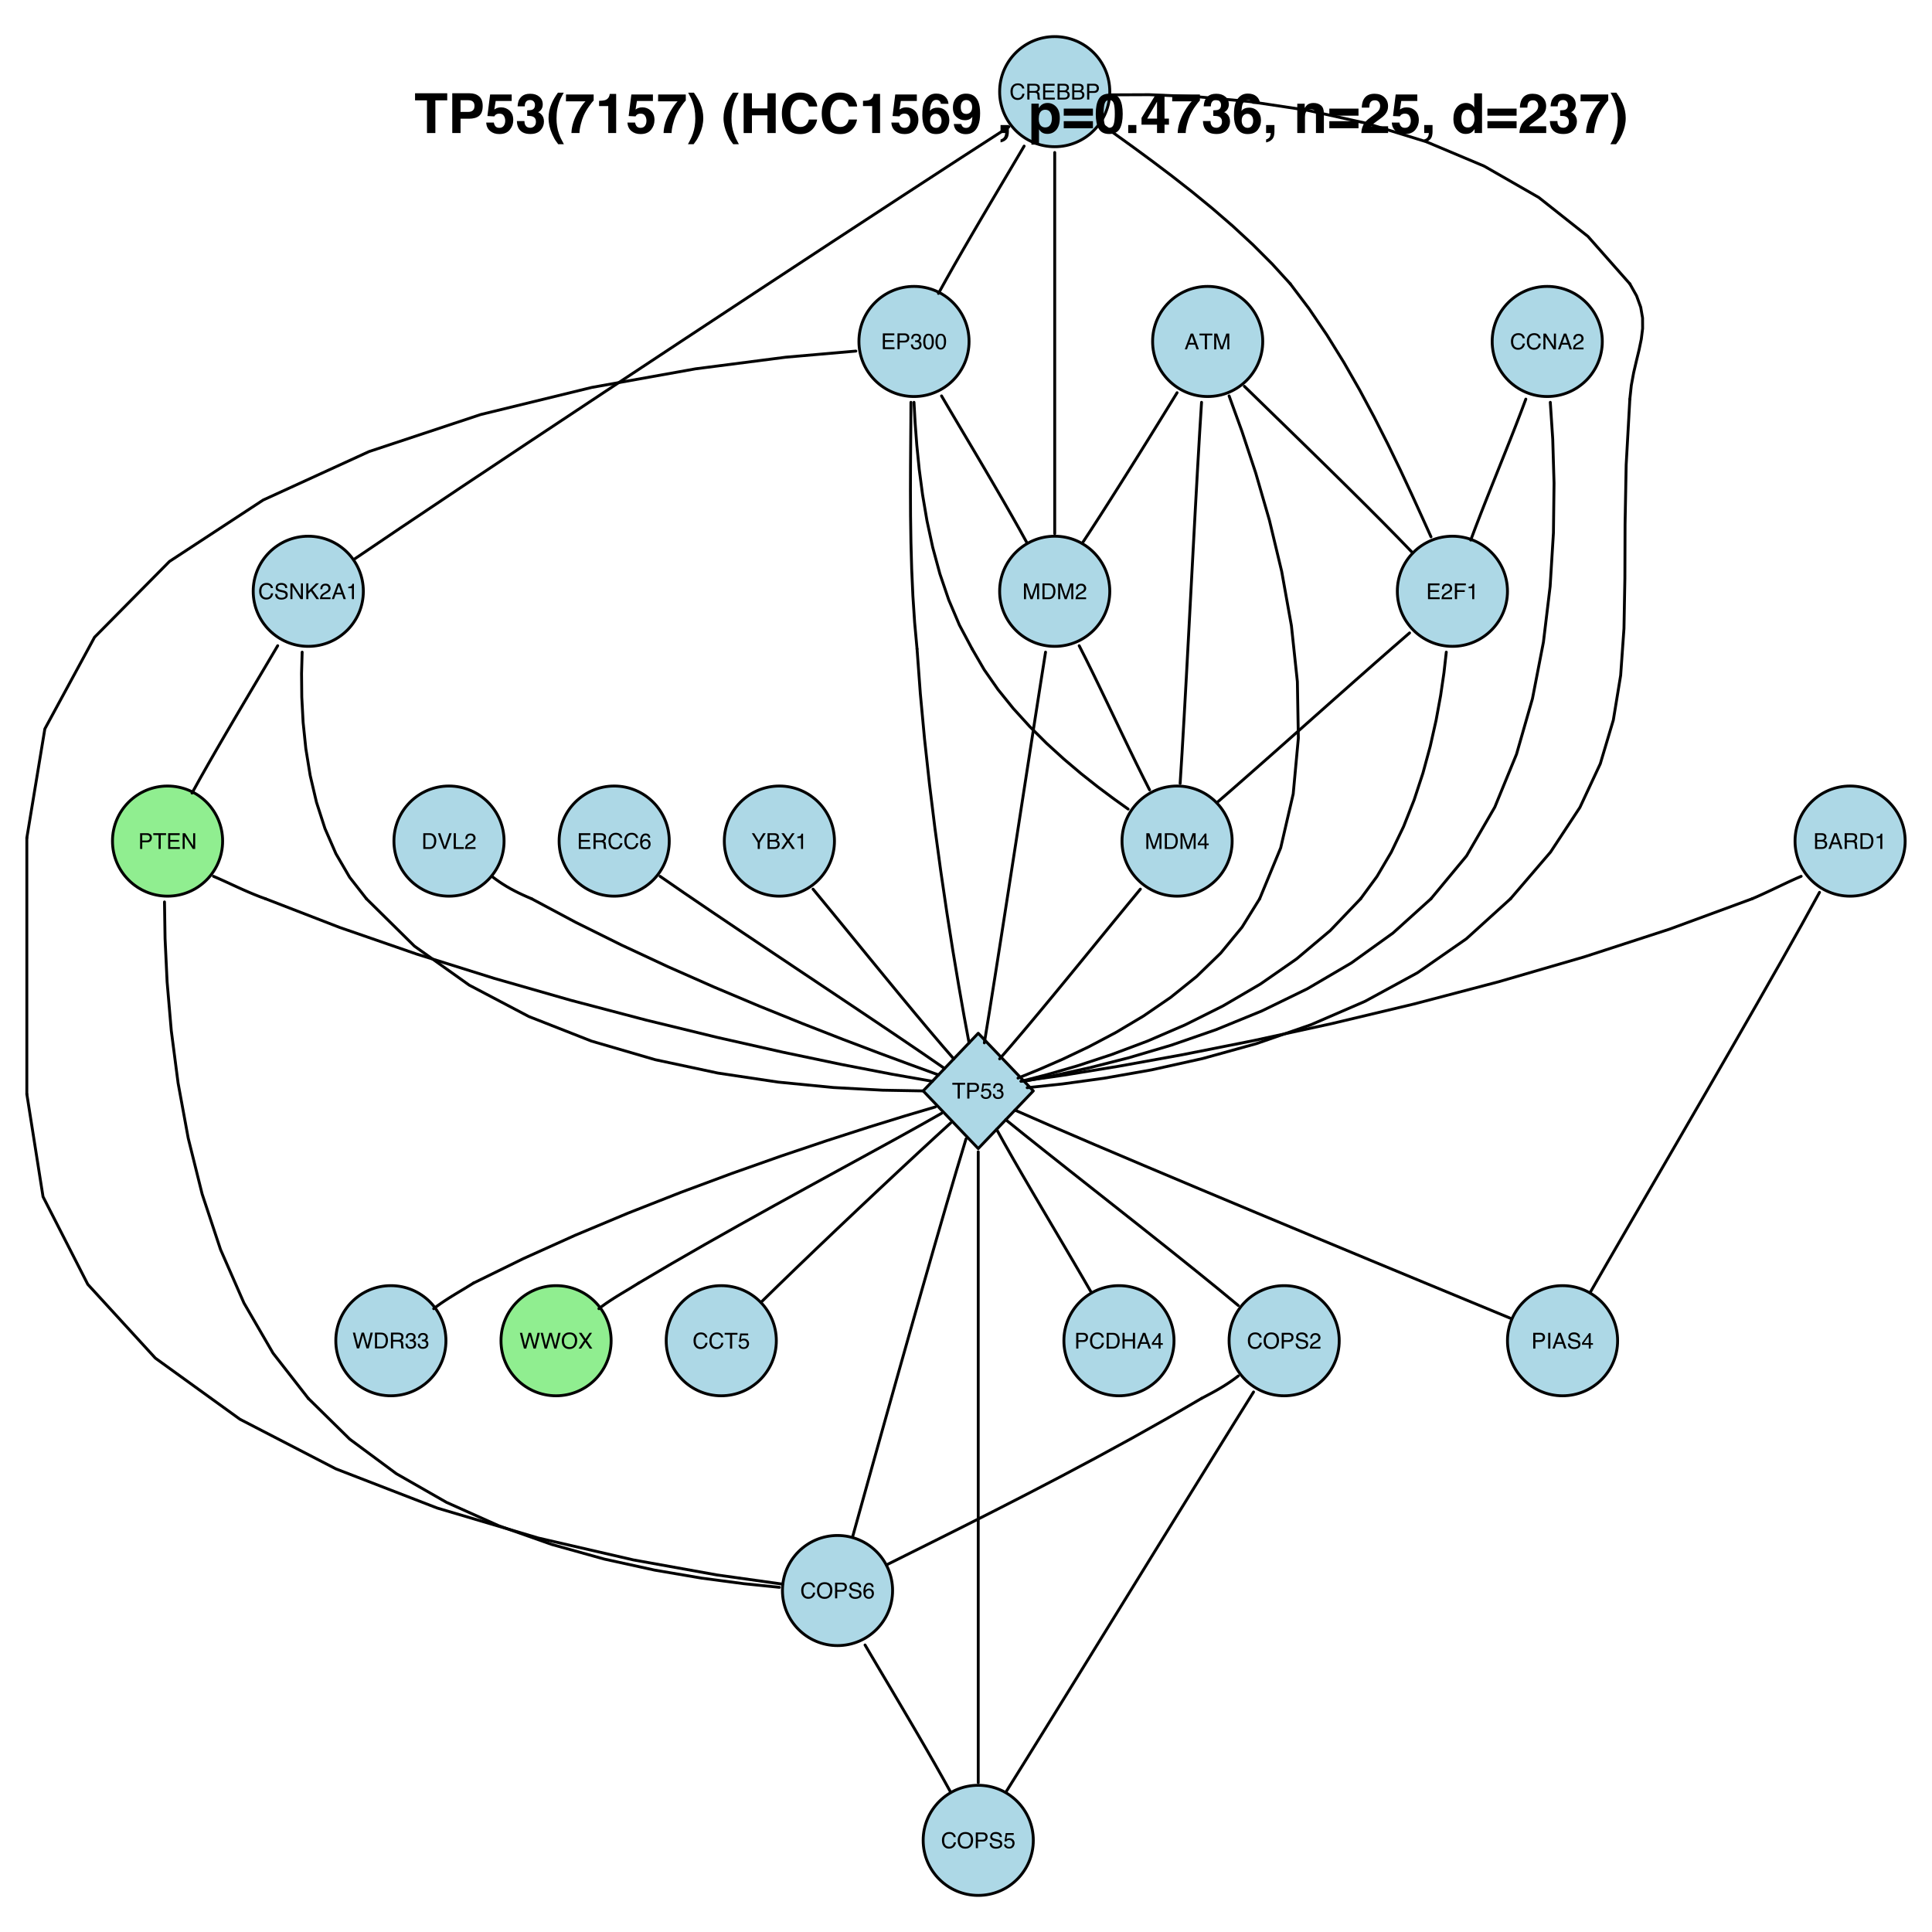 <?xml version="1.0" encoding="UTF-8"?>
<svg xmlns="http://www.w3.org/2000/svg" xmlns:xlink="http://www.w3.org/1999/xlink" width="504pt" height="504pt" viewBox="0 0 504 504" version="1.1">
<defs>
<g>
<symbol overflow="visible" id="glyph0-0">
<path style="stroke:none;" d="M 0.188 0 L 0.188 -4.109 L 3.453 -4.109 L 3.453 0 Z M 2.938 -0.516 L 2.938 -3.594 L 0.703 -3.594 L 0.703 -0.516 Z "/>
</symbol>
<symbol overflow="visible" id="glyph0-1">
<path style="stroke:none;" d="M 2.547 -1.688 L 1.922 -3.5 L 1.266 -1.688 Z M 1.625 -4.109 L 2.266 -4.109 L 3.75 0 L 3.141 0 L 2.734 -1.234 L 1.094 -1.234 L 0.656 0 L 0.078 0 Z M 1.922 -4.109 Z "/>
</symbol>
<symbol overflow="visible" id="glyph0-2">
<path style="stroke:none;" d="M 3.438 -4.109 L 3.438 -3.625 L 2.047 -3.625 L 2.047 0 L 1.484 0 L 1.484 -3.625 L 0.094 -3.625 L 0.094 -4.109 Z "/>
</symbol>
<symbol overflow="visible" id="glyph0-3">
<path style="stroke:none;" d="M 0.422 -4.109 L 1.219 -4.109 L 2.406 -0.641 L 3.578 -4.109 L 4.359 -4.109 L 4.359 0 L 3.844 0 L 3.844 -2.422 C 3.844 -2.504 3.844 -2.645 3.844 -2.844 C 3.844 -3.039 3.844 -3.25 3.844 -3.469 L 2.672 0 L 2.125 0 L 0.938 -3.469 L 0.938 -3.344 C 0.938 -3.238 0.938 -3.082 0.938 -2.875 C 0.945 -2.676 0.953 -2.523 0.953 -2.422 L 0.953 0 L 0.422 0 Z "/>
</symbol>
<symbol overflow="visible" id="glyph0-4">
<path style="stroke:none;" d="M 1.984 -2.375 C 2.211 -2.375 2.395 -2.406 2.531 -2.469 C 2.738 -2.57 2.844 -2.758 2.844 -3.031 C 2.844 -3.301 2.734 -3.477 2.516 -3.562 C 2.391 -3.613 2.207 -3.641 1.969 -3.641 L 0.969 -3.641 L 0.969 -2.375 Z M 2.172 -0.469 C 2.516 -0.469 2.758 -0.566 2.906 -0.766 C 2.988 -0.891 3.031 -1.039 3.031 -1.219 C 3.031 -1.52 2.898 -1.727 2.641 -1.844 C 2.492 -1.895 2.305 -1.922 2.078 -1.922 L 0.969 -1.922 L 0.969 -0.469 Z M 0.422 -4.109 L 2.188 -4.109 C 2.664 -4.109 3.008 -3.969 3.219 -3.688 C 3.332 -3.508 3.391 -3.312 3.391 -3.094 C 3.391 -2.832 3.316 -2.617 3.172 -2.453 C 3.098 -2.367 2.988 -2.289 2.844 -2.219 C 3.051 -2.133 3.207 -2.039 3.312 -1.938 C 3.5 -1.758 3.594 -1.516 3.594 -1.203 C 3.594 -0.93 3.508 -0.691 3.344 -0.484 C 3.094 -0.16 2.695 0 2.156 0 L 0.422 0 Z "/>
</symbol>
<symbol overflow="visible" id="glyph0-5">
<path style="stroke:none;" d="M 2.344 -2.234 C 2.602 -2.234 2.812 -2.285 2.969 -2.391 C 3.125 -2.492 3.203 -2.68 3.203 -2.953 C 3.203 -3.242 3.094 -3.441 2.875 -3.547 C 2.758 -3.609 2.609 -3.641 2.422 -3.641 L 1.062 -3.641 L 1.062 -2.234 Z M 0.5 -4.109 L 2.406 -4.109 C 2.719 -4.109 2.977 -4.062 3.188 -3.969 C 3.57 -3.801 3.766 -3.477 3.766 -3 C 3.766 -2.758 3.711 -2.562 3.609 -2.406 C 3.504 -2.25 3.363 -2.117 3.188 -2.016 C 3.344 -1.953 3.461 -1.867 3.547 -1.766 C 3.629 -1.66 3.676 -1.488 3.688 -1.25 L 3.703 -0.688 C 3.703 -0.531 3.711 -0.414 3.734 -0.344 C 3.773 -0.207 3.836 -0.125 3.922 -0.094 L 3.922 0 L 3.234 0 C 3.211 -0.031 3.195 -0.07 3.188 -0.125 C 3.176 -0.188 3.164 -0.301 3.156 -0.469 L 3.125 -1.141 C 3.113 -1.41 3.016 -1.594 2.828 -1.688 C 2.723 -1.738 2.555 -1.766 2.328 -1.766 L 1.062 -1.766 L 1.062 0 L 0.5 0 Z "/>
</symbol>
<symbol overflow="visible" id="glyph0-6">
<path style="stroke:none;" d="M 2.016 -0.469 C 2.203 -0.469 2.359 -0.488 2.484 -0.531 C 2.703 -0.602 2.879 -0.742 3.016 -0.953 C 3.117 -1.117 3.195 -1.332 3.25 -1.594 C 3.281 -1.75 3.297 -1.895 3.297 -2.031 C 3.297 -2.531 3.191 -2.922 2.984 -3.203 C 2.785 -3.492 2.461 -3.641 2.016 -3.641 L 1.016 -3.641 L 1.016 -0.469 Z M 0.469 -4.109 L 2.125 -4.109 C 2.688 -4.109 3.125 -3.91 3.438 -3.516 C 3.719 -3.148 3.859 -2.688 3.859 -2.125 C 3.859 -1.688 3.773 -1.289 3.609 -0.938 C 3.328 -0.312 2.832 0 2.125 0 L 0.469 0 Z "/>
</symbol>
<symbol overflow="visible" id="glyph0-7">
<path style="stroke:none;" d="M 0.547 -2.844 L 0.547 -3.219 C 0.91 -3.258 1.164 -3.32 1.312 -3.406 C 1.457 -3.488 1.562 -3.688 1.625 -4 L 2.031 -4 L 2.031 0 L 1.5 0 L 1.5 -2.844 Z "/>
</symbol>
<symbol overflow="visible" id="glyph0-8">
<path style="stroke:none;" d="M 2.172 -4.219 C 2.691 -4.219 3.094 -4.082 3.375 -3.812 C 3.664 -3.539 3.828 -3.227 3.859 -2.875 L 3.312 -2.875 C 3.25 -3.145 3.125 -3.352 2.938 -3.5 C 2.758 -3.656 2.504 -3.734 2.172 -3.734 C 1.766 -3.734 1.438 -3.594 1.188 -3.312 C 0.945 -3.031 0.828 -2.594 0.828 -2 C 0.828 -1.52 0.938 -1.129 1.156 -0.828 C 1.383 -0.535 1.723 -0.391 2.172 -0.391 C 2.578 -0.391 2.891 -0.547 3.109 -0.859 C 3.211 -1.023 3.297 -1.242 3.359 -1.516 L 3.906 -1.516 C 3.852 -1.078 3.691 -0.711 3.422 -0.422 C 3.086 -0.066 2.645 0.109 2.094 0.109 C 1.613 0.109 1.211 -0.035 0.891 -0.328 C 0.461 -0.711 0.25 -1.301 0.25 -2.094 C 0.25 -2.707 0.41 -3.207 0.734 -3.594 C 1.078 -4.008 1.555 -4.219 2.172 -4.219 Z M 2.062 -4.219 Z "/>
</symbol>
<symbol overflow="visible" id="glyph0-9">
<path style="stroke:none;" d="M 0.438 -4.109 L 1.094 -4.109 L 3.172 -0.781 L 3.172 -4.109 L 3.703 -4.109 L 3.703 0 L 3.078 0 L 0.969 -3.328 L 0.969 0 L 0.438 0 Z M 2.031 -4.109 Z "/>
</symbol>
<symbol overflow="visible" id="glyph0-10">
<path style="stroke:none;" d="M 0.172 0 C 0.191 -0.344 0.266 -0.641 0.391 -0.891 C 0.516 -1.148 0.758 -1.383 1.125 -1.594 L 1.656 -1.906 C 1.895 -2.051 2.066 -2.172 2.172 -2.266 C 2.316 -2.422 2.391 -2.598 2.391 -2.797 C 2.391 -3.035 2.316 -3.223 2.172 -3.359 C 2.035 -3.492 1.852 -3.562 1.625 -3.562 C 1.281 -3.562 1.039 -3.43 0.906 -3.172 C 0.832 -3.023 0.797 -2.832 0.797 -2.594 L 0.281 -2.594 C 0.281 -2.938 0.344 -3.219 0.469 -3.438 C 0.688 -3.832 1.07 -4.031 1.625 -4.031 C 2.082 -4.031 2.414 -3.906 2.625 -3.656 C 2.844 -3.406 2.953 -3.129 2.953 -2.828 C 2.953 -2.504 2.836 -2.227 2.609 -2 C 2.484 -1.863 2.25 -1.703 1.906 -1.516 L 1.531 -1.312 C 1.344 -1.207 1.195 -1.109 1.094 -1.016 C 0.906 -0.848 0.785 -0.664 0.734 -0.469 L 2.938 -0.469 L 2.938 0 Z "/>
</symbol>
<symbol overflow="visible" id="glyph0-11">
<path style="stroke:none;" d="M 0.484 -4.109 L 3.484 -4.109 L 3.484 -3.609 L 1.031 -3.609 L 1.031 -2.359 L 3.297 -2.359 L 3.297 -1.891 L 1.031 -1.891 L 1.031 -0.484 L 3.531 -0.484 L 3.531 0 L 0.484 0 Z M 2.016 -4.109 Z "/>
</symbol>
<symbol overflow="visible" id="glyph0-12">
<path style="stroke:none;" d="M 0.484 -4.109 L 2.344 -4.109 C 2.707 -4.109 3 -4.004 3.219 -3.797 C 3.445 -3.598 3.562 -3.312 3.562 -2.938 C 3.562 -2.613 3.461 -2.332 3.266 -2.094 C 3.066 -1.852 2.758 -1.734 2.344 -1.734 L 1.047 -1.734 L 1.047 0 L 0.484 0 Z M 3 -2.938 C 3 -3.238 2.883 -3.441 2.656 -3.547 C 2.539 -3.609 2.375 -3.641 2.156 -3.641 L 1.047 -3.641 L 1.047 -2.203 L 2.156 -2.203 C 2.406 -2.203 2.609 -2.254 2.766 -2.359 C 2.922 -2.473 3 -2.664 3 -2.938 Z "/>
</symbol>
<symbol overflow="visible" id="glyph0-13">
<path style="stroke:none;" d="M 0.797 -1.328 C 0.816 -1.098 0.875 -0.91 0.969 -0.766 C 1.156 -0.484 1.477 -0.344 1.938 -0.344 C 2.145 -0.344 2.336 -0.375 2.516 -0.438 C 2.848 -0.551 3.016 -0.758 3.016 -1.062 C 3.016 -1.281 2.941 -1.441 2.797 -1.547 C 2.66 -1.641 2.441 -1.719 2.141 -1.781 L 1.578 -1.906 C 1.211 -1.988 0.957 -2.082 0.812 -2.188 C 0.551 -2.352 0.422 -2.609 0.422 -2.953 C 0.422 -3.316 0.547 -3.617 0.797 -3.859 C 1.055 -4.098 1.422 -4.219 1.891 -4.219 C 2.316 -4.219 2.68 -4.113 2.984 -3.906 C 3.285 -3.695 3.438 -3.363 3.438 -2.906 L 2.906 -2.906 C 2.883 -3.125 2.828 -3.289 2.734 -3.406 C 2.566 -3.625 2.281 -3.734 1.875 -3.734 C 1.539 -3.734 1.301 -3.664 1.156 -3.531 C 1.008 -3.395 0.938 -3.234 0.938 -3.047 C 0.938 -2.848 1.023 -2.703 1.203 -2.609 C 1.305 -2.547 1.551 -2.469 1.938 -2.375 L 2.516 -2.25 C 2.797 -2.188 3.008 -2.098 3.156 -1.984 C 3.426 -1.797 3.562 -1.52 3.562 -1.156 C 3.562 -0.695 3.395 -0.367 3.062 -0.172 C 2.727 0.023 2.344 0.125 1.906 0.125 C 1.395 0.125 0.992 -0.004 0.703 -0.266 C 0.41 -0.523 0.27 -0.879 0.281 -1.328 Z M 1.922 -4.219 Z "/>
</symbol>
<symbol overflow="visible" id="glyph0-14">
<path style="stroke:none;" d="M 0.438 -4.109 L 0.984 -4.109 L 0.984 -2.109 L 2.984 -4.109 L 3.75 -4.109 L 2.047 -2.453 L 3.797 0 L 3.078 0 L 1.641 -2.062 L 0.984 -1.438 L 0.984 0 L 0.438 0 Z "/>
</symbol>
<symbol overflow="visible" id="glyph0-15">
<path style="stroke:none;" d="M 0.766 -4.109 L 1.938 -0.609 L 3.109 -4.109 L 3.734 -4.109 L 2.234 0 L 1.641 0 L 0.141 -4.109 Z "/>
</symbol>
<symbol overflow="visible" id="glyph0-16">
<path style="stroke:none;" d="M 0.438 -4.109 L 1 -4.109 L 1 -0.484 L 3.078 -0.484 L 3.078 0 L 0.438 0 Z "/>
</symbol>
<symbol overflow="visible" id="glyph0-17">
<path style="stroke:none;" d="M 0.484 -4.109 L 3.344 -4.109 L 3.344 -3.609 L 1.047 -3.609 L 1.047 -2.359 L 3.062 -2.359 L 3.062 -1.875 L 1.047 -1.875 L 1.047 0 L 0.484 0 Z "/>
</symbol>
<symbol overflow="visible" id="glyph0-18">
<path style="stroke:none;" d="M 1.484 0.109 C 1.016 0.109 0.672 -0.02 0.453 -0.281 C 0.242 -0.539 0.141 -0.859 0.141 -1.234 L 0.656 -1.234 C 0.688 -0.973 0.738 -0.785 0.812 -0.672 C 0.938 -0.453 1.172 -0.344 1.516 -0.344 C 1.785 -0.344 2 -0.414 2.156 -0.562 C 2.312 -0.707 2.391 -0.891 2.391 -1.109 C 2.391 -1.391 2.305 -1.582 2.141 -1.688 C 1.973 -1.801 1.738 -1.859 1.438 -1.859 C 1.406 -1.859 1.367 -1.859 1.328 -1.859 C 1.297 -1.859 1.266 -1.852 1.234 -1.844 L 1.234 -2.297 C 1.285 -2.285 1.328 -2.281 1.359 -2.281 C 1.398 -2.281 1.441 -2.281 1.484 -2.281 C 1.672 -2.281 1.82 -2.312 1.938 -2.375 C 2.156 -2.477 2.266 -2.664 2.266 -2.938 C 2.266 -3.133 2.191 -3.285 2.047 -3.391 C 1.91 -3.504 1.742 -3.562 1.547 -3.562 C 1.211 -3.562 0.984 -3.445 0.859 -3.219 C 0.785 -3.094 0.742 -2.914 0.734 -2.688 L 0.234 -2.688 C 0.234 -2.988 0.297 -3.242 0.422 -3.453 C 0.617 -3.828 0.977 -4.016 1.5 -4.016 C 1.906 -4.016 2.219 -3.922 2.438 -3.734 C 2.664 -3.555 2.781 -3.297 2.781 -2.953 C 2.781 -2.703 2.719 -2.504 2.594 -2.359 C 2.508 -2.254 2.398 -2.176 2.266 -2.125 C 2.473 -2.07 2.633 -1.961 2.75 -1.797 C 2.875 -1.629 2.938 -1.426 2.938 -1.188 C 2.938 -0.801 2.812 -0.488 2.562 -0.25 C 2.312 -0.008 1.953 0.109 1.484 0.109 Z "/>
</symbol>
<symbol overflow="visible" id="glyph0-19">
<path style="stroke:none;" d="M 1.547 -4.016 C 2.066 -4.016 2.441 -3.801 2.672 -3.375 C 2.859 -3.039 2.953 -2.586 2.953 -2.016 C 2.953 -1.461 2.867 -1.008 2.703 -0.656 C 2.461 -0.145 2.078 0.109 1.547 0.109 C 1.066 0.109 0.707 -0.098 0.469 -0.516 C 0.27 -0.867 0.172 -1.336 0.172 -1.922 C 0.172 -2.379 0.234 -2.77 0.359 -3.094 C 0.578 -3.707 0.973 -4.016 1.547 -4.016 Z M 1.547 -0.344 C 1.805 -0.344 2.016 -0.457 2.172 -0.688 C 2.328 -0.926 2.406 -1.359 2.406 -1.984 C 2.406 -2.441 2.348 -2.816 2.234 -3.109 C 2.117 -3.41 1.898 -3.562 1.578 -3.562 C 1.285 -3.562 1.066 -3.422 0.922 -3.141 C 0.785 -2.859 0.719 -2.445 0.719 -1.906 C 0.719 -1.5 0.766 -1.172 0.859 -0.922 C 0.992 -0.535 1.223 -0.344 1.547 -0.344 Z "/>
</symbol>
<symbol overflow="visible" id="glyph0-20">
<path style="stroke:none;" d="M 1.672 -4.031 C 2.117 -4.031 2.43 -3.91 2.609 -3.672 C 2.785 -3.441 2.875 -3.203 2.875 -2.953 L 2.375 -2.953 C 2.344 -3.117 2.297 -3.242 2.234 -3.328 C 2.117 -3.492 1.938 -3.578 1.688 -3.578 C 1.406 -3.578 1.18 -3.445 1.016 -3.188 C 0.848 -2.926 0.754 -2.555 0.734 -2.078 C 0.848 -2.242 0.992 -2.367 1.172 -2.453 C 1.328 -2.523 1.504 -2.562 1.703 -2.562 C 2.047 -2.562 2.344 -2.453 2.594 -2.234 C 2.844 -2.023 2.969 -1.707 2.969 -1.281 C 2.969 -0.914 2.848 -0.594 2.609 -0.312 C 2.367 -0.031 2.031 0.109 1.594 0.109 C 1.219 0.109 0.895 -0.031 0.625 -0.312 C 0.352 -0.602 0.219 -1.086 0.219 -1.766 C 0.219 -2.266 0.273 -2.688 0.391 -3.031 C 0.629 -3.695 1.055 -4.031 1.672 -4.031 Z M 1.641 -0.344 C 1.898 -0.344 2.098 -0.43 2.234 -0.609 C 2.367 -0.785 2.438 -1 2.438 -1.25 C 2.438 -1.445 2.375 -1.641 2.25 -1.828 C 2.133 -2.016 1.922 -2.109 1.609 -2.109 C 1.398 -2.109 1.211 -2.035 1.047 -1.891 C 0.879 -1.742 0.797 -1.531 0.797 -1.25 C 0.797 -0.988 0.867 -0.77 1.016 -0.594 C 1.172 -0.426 1.379 -0.344 1.641 -0.344 Z "/>
</symbol>
<symbol overflow="visible" id="glyph0-21">
<path style="stroke:none;" d="M 0.125 -4.109 L 0.766 -4.109 L 1.953 -2.141 L 3.125 -4.109 L 3.781 -4.109 L 2.234 -1.656 L 2.234 0 L 1.672 0 L 1.672 -1.656 Z M 1.953 -4.109 Z "/>
</symbol>
<symbol overflow="visible" id="glyph0-22">
<path style="stroke:none;" d="M 0.797 0 L 0.125 0 L 1.594 -2.109 L 0.203 -4.109 L 0.906 -4.109 L 1.953 -2.547 L 3 -4.109 L 3.656 -4.109 L 2.281 -2.109 L 3.734 0 L 3.031 0 L 1.922 -1.688 Z "/>
</symbol>
<symbol overflow="visible" id="glyph0-23">
<path style="stroke:none;" d="M 1.891 -1.422 L 1.891 -3.234 L 0.609 -1.422 Z M 1.906 0 L 1.906 -0.984 L 0.141 -0.984 L 0.141 -1.469 L 1.984 -4.016 L 2.406 -4.016 L 2.406 -1.422 L 3 -1.422 L 3 -0.984 L 2.406 -0.984 L 2.406 0 Z "/>
</symbol>
<symbol overflow="visible" id="glyph0-24">
<path style="stroke:none;" d="M 0.703 -1.016 C 0.742 -0.734 0.879 -0.535 1.109 -0.422 C 1.223 -0.367 1.359 -0.344 1.516 -0.344 C 1.816 -0.344 2.039 -0.438 2.188 -0.625 C 2.332 -0.812 2.406 -1.023 2.406 -1.266 C 2.406 -1.547 2.316 -1.758 2.141 -1.906 C 1.973 -2.062 1.77 -2.141 1.531 -2.141 C 1.352 -2.141 1.203 -2.102 1.078 -2.031 C 0.961 -1.969 0.859 -1.879 0.766 -1.766 L 0.328 -1.781 L 0.641 -3.938 L 2.719 -3.938 L 2.719 -3.453 L 1.016 -3.453 L 0.844 -2.344 C 0.938 -2.414 1.023 -2.469 1.109 -2.5 C 1.254 -2.562 1.426 -2.594 1.625 -2.594 C 1.988 -2.594 2.301 -2.473 2.562 -2.234 C 2.82 -1.992 2.953 -1.691 2.953 -1.328 C 2.953 -0.953 2.832 -0.617 2.594 -0.328 C 2.363 -0.047 1.988 0.094 1.469 0.094 C 1.145 0.094 0.859 0.004 0.609 -0.172 C 0.359 -0.359 0.219 -0.641 0.188 -1.016 Z "/>
</symbol>
<symbol overflow="visible" id="glyph0-25">
<path style="stroke:none;" d="M 2.219 -4.219 C 2.938 -4.219 3.473 -3.988 3.828 -3.531 C 4.098 -3.164 4.234 -2.695 4.234 -2.125 C 4.234 -1.508 4.078 -1 3.766 -0.594 C 3.398 -0.113 2.879 0.125 2.203 0.125 C 1.566 0.125 1.066 -0.082 0.703 -0.5 C 0.379 -0.906 0.219 -1.414 0.219 -2.031 C 0.219 -2.594 0.359 -3.07 0.641 -3.469 C 0.992 -3.969 1.52 -4.219 2.219 -4.219 Z M 2.266 -0.375 C 2.754 -0.375 3.109 -0.551 3.328 -0.906 C 3.547 -1.258 3.656 -1.664 3.656 -2.125 C 3.656 -2.602 3.531 -2.988 3.281 -3.281 C 3.031 -3.582 2.688 -3.734 2.25 -3.734 C 1.82 -3.734 1.473 -3.586 1.203 -3.297 C 0.93 -3.004 0.797 -2.57 0.797 -2 C 0.797 -1.539 0.91 -1.156 1.141 -0.844 C 1.379 -0.531 1.754 -0.375 2.266 -0.375 Z M 2.234 -4.219 Z "/>
</symbol>
<symbol overflow="visible" id="glyph0-26">
<path style="stroke:none;" d="M 0.562 -4.109 L 1.125 -4.109 L 1.125 0 L 0.562 0 Z "/>
</symbol>
<symbol overflow="visible" id="glyph0-27">
<path style="stroke:none;" d="M 0.453 -4.109 L 1.016 -4.109 L 1.016 -2.406 L 3.156 -2.406 L 3.156 -4.109 L 3.719 -4.109 L 3.719 0 L 3.156 0 L 3.156 -1.922 L 1.016 -1.922 L 1.016 0 L 0.453 0 Z "/>
</symbol>
<symbol overflow="visible" id="glyph0-28">
<path style="stroke:none;" d="M 0.703 -4.109 L 1.484 -0.766 L 2.406 -4.109 L 3.016 -4.109 L 3.953 -0.766 L 4.719 -4.109 L 5.328 -4.109 L 4.25 0 L 3.672 0 L 2.719 -3.406 L 1.766 0 L 1.172 0 L 0.109 -4.109 Z "/>
</symbol>
<symbol overflow="visible" id="glyph1-0">
<path style="stroke:none;" d="M 1.078 0 L 1.078 -10.375 L 9.438 -10.375 L 9.438 0 Z M 8.141 -1.297 L 8.141 -9.078 L 2.375 -9.078 L 2.375 -1.297 Z "/>
</symbol>
<symbol overflow="visible" id="glyph1-1">
<path style="stroke:none;" d="M 8.625 -10.375 L 8.625 -8.531 L 5.531 -8.531 L 5.531 0 L 3.344 0 L 3.344 -8.531 L 0.234 -8.531 L 0.234 -10.375 Z "/>
</symbol>
<symbol overflow="visible" id="glyph1-2">
<path style="stroke:none;" d="M 6.938 -7.062 C 6.938 -7.602 6.789 -7.988 6.5 -8.219 C 6.219 -8.445 5.82 -8.562 5.312 -8.562 L 3.297 -8.562 L 3.297 -5.516 L 5.312 -5.516 C 5.82 -5.516 6.219 -5.641 6.5 -5.891 C 6.789 -6.141 6.938 -6.531 6.938 -7.062 Z M 9.078 -7.078 C 9.078 -5.859 8.766 -4.992 8.141 -4.484 C 7.523 -3.984 6.645 -3.734 5.5 -3.734 L 3.297 -3.734 L 3.297 0 L 1.141 0 L 1.141 -10.375 L 5.656 -10.375 C 6.695 -10.375 7.523 -10.102 8.141 -9.562 C 8.766 -9.031 9.078 -8.203 9.078 -7.078 Z "/>
</symbol>
<symbol overflow="visible" id="glyph1-3">
<path style="stroke:none;" d="M 2.375 -2.734 C 2.457 -2.297 2.609 -1.957 2.828 -1.719 C 3.055 -1.477 3.383 -1.359 3.812 -1.359 C 4.312 -1.359 4.691 -1.531 4.953 -1.875 C 5.211 -2.227 5.344 -2.672 5.344 -3.203 C 5.344 -3.723 5.219 -4.16 4.969 -4.516 C 4.727 -4.879 4.352 -5.062 3.844 -5.062 C 3.594 -5.062 3.379 -5.031 3.203 -4.969 C 2.891 -4.852 2.656 -4.645 2.5 -4.344 L 0.703 -4.438 L 1.406 -10.062 L 7.031 -10.062 L 7.031 -8.359 L 2.859 -8.359 L 2.5 -6.141 C 2.812 -6.336 3.051 -6.469 3.219 -6.531 C 3.508 -6.645 3.863 -6.703 4.281 -6.703 C 5.125 -6.703 5.859 -6.414 6.484 -5.844 C 7.117 -5.281 7.438 -4.457 7.438 -3.375 C 7.438 -2.426 7.133 -1.582 6.531 -0.844 C 5.926 -0.102 5.02 0.266 3.812 0.266 C 2.844 0.266 2.047 0.004 1.422 -0.516 C 0.797 -1.035 0.445 -1.773 0.375 -2.734 Z "/>
</symbol>
<symbol overflow="visible" id="glyph1-4">
<path style="stroke:none;" d="M 2.344 -3.125 C 2.344 -2.719 2.41 -2.383 2.547 -2.125 C 2.785 -1.625 3.227 -1.375 3.875 -1.375 C 4.27 -1.375 4.613 -1.508 4.906 -1.781 C 5.195 -2.051 5.344 -2.441 5.344 -2.953 C 5.344 -3.617 5.07 -4.066 4.531 -4.297 C 4.219 -4.422 3.727 -4.484 3.062 -4.484 L 3.062 -5.922 C 3.719 -5.93 4.176 -5.992 4.438 -6.109 C 4.875 -6.305 5.094 -6.703 5.094 -7.297 C 5.094 -7.691 4.977 -8.008 4.75 -8.25 C 4.531 -8.488 4.211 -8.609 3.797 -8.609 C 3.328 -8.609 2.977 -8.457 2.75 -8.156 C 2.531 -7.863 2.426 -7.469 2.438 -6.969 L 0.562 -6.969 C 0.582 -7.469 0.672 -7.945 0.828 -8.406 C 0.984 -8.801 1.238 -9.172 1.594 -9.516 C 1.852 -9.754 2.164 -9.938 2.531 -10.062 C 2.895 -10.188 3.336 -10.25 3.859 -10.25 C 4.836 -10.25 5.625 -9.992 6.219 -9.484 C 6.82 -8.984 7.125 -8.312 7.125 -7.469 C 7.125 -6.863 6.941 -6.352 6.578 -5.938 C 6.359 -5.688 6.125 -5.516 5.875 -5.422 C 6.062 -5.422 6.328 -5.258 6.672 -4.938 C 7.18 -4.469 7.438 -3.82 7.438 -3 C 7.438 -2.133 7.133 -1.375 6.531 -0.719 C 5.938 -0.07 5.055 0.25 3.891 0.25 C 2.441 0.25 1.438 -0.219 0.875 -1.156 C 0.57 -1.656 0.406 -2.312 0.375 -3.125 Z "/>
</symbol>
<symbol overflow="visible" id="glyph1-5">
<path style="stroke:none;" d="M 1.453 -7.75 C 1.816 -8.613 2.359 -9.539 3.078 -10.531 L 4.594 -10.531 L 4.156 -9.75 C 3.562 -8.664 3.148 -7.531 2.922 -6.344 C 2.773 -5.562 2.703 -4.711 2.703 -3.797 C 2.703 -2.359 2.91 -1.039 3.328 0.156 C 3.566 0.875 4 1.789 4.625 2.906 L 3.141 2.906 L 2.641 2.219 C 2.316 1.812 1.973 1.195 1.609 0.375 C 0.953 -1.082 0.625 -2.516 0.625 -3.922 C 0.625 -5.211 0.898 -6.488 1.453 -7.75 Z "/>
</symbol>
<symbol overflow="visible" id="glyph1-6">
<path style="stroke:none;" d="M 7.594 -8.5 C 7.289 -8.195 6.875 -7.664 6.344 -6.906 C 5.812 -6.156 5.363 -5.379 5 -4.578 C 4.719 -3.941 4.461 -3.164 4.234 -2.25 C 4.004 -1.332 3.891 -0.582 3.891 0 L 1.797 0 C 1.859 -1.832 2.461 -3.734 3.609 -5.703 C 4.336 -6.93 4.953 -7.785 5.453 -8.266 L 0.359 -8.266 L 0.391 -10.062 L 7.594 -10.062 Z "/>
</symbol>
<symbol overflow="visible" id="glyph1-7">
<path style="stroke:none;" d="M 1 -7.031 L 1 -8.406 C 1.633 -8.426 2.078 -8.469 2.328 -8.531 C 2.734 -8.613 3.062 -8.789 3.312 -9.062 C 3.488 -9.238 3.617 -9.484 3.703 -9.797 C 3.754 -9.973 3.781 -10.109 3.781 -10.203 L 5.453 -10.203 L 5.453 0 L 3.391 0 L 3.391 -7.031 Z "/>
</symbol>
<symbol overflow="visible" id="glyph1-8">
<path style="stroke:none;" d="M 1.688 -10.531 C 2.406 -9.539 2.945 -8.613 3.312 -7.75 C 3.863 -6.488 4.141 -5.211 4.141 -3.922 C 4.141 -2.516 3.816 -1.082 3.172 0.375 C 2.797 1.195 2.445 1.812 2.125 2.219 L 1.625 2.906 L 0.141 2.906 C 0.766 1.789 1.195 0.875 1.438 0.156 C 1.852 -1.039 2.062 -2.359 2.062 -3.797 C 2.062 -4.711 1.988 -5.562 1.844 -6.344 C 1.613 -7.531 1.203 -8.664 0.609 -9.75 L 0.188 -10.531 Z "/>
</symbol>
<symbol overflow="visible" id="glyph1-9">
<path style="stroke:none;" d=""/>
</symbol>
<symbol overflow="visible" id="glyph1-10">
<path style="stroke:none;" d="M 1.078 0 L 1.078 -10.375 L 3.234 -10.375 L 3.234 -6.422 L 7.281 -6.422 L 7.281 -10.375 L 9.438 -10.375 L 9.438 0 L 7.281 0 L 7.281 -4.625 L 3.234 -4.625 L 3.234 0 Z "/>
</symbol>
<symbol overflow="visible" id="glyph1-11">
<path style="stroke:none;" d="M 0.641 -5.094 C 0.641 -6.906 1.129 -8.301 2.109 -9.281 C 2.953 -10.133 4.023 -10.562 5.328 -10.562 C 7.066 -10.562 8.344 -9.988 9.156 -8.844 C 9.594 -8.207 9.832 -7.566 9.875 -6.922 L 7.703 -6.922 C 7.555 -7.41 7.375 -7.785 7.156 -8.047 C 6.758 -8.492 6.176 -8.719 5.406 -8.719 C 4.625 -8.719 4.004 -8.398 3.547 -7.766 C 3.086 -7.129 2.859 -6.227 2.859 -5.062 C 2.859 -3.895 3.098 -3.02 3.578 -2.438 C 4.066 -1.863 4.68 -1.578 5.422 -1.578 C 6.18 -1.578 6.758 -1.828 7.156 -2.328 C 7.375 -2.598 7.555 -3 7.703 -3.531 L 9.844 -3.531 C 9.656 -2.406 9.176 -1.488 8.406 -0.781 C 7.633 -0.07 6.645 0.281 5.438 0.281 C 3.945 0.281 2.773 -0.191 1.922 -1.141 C 1.066 -2.109 0.641 -3.426 0.641 -5.094 Z M 5.266 -10.688 Z "/>
</symbol>
<symbol overflow="visible" id="glyph1-12">
<path style="stroke:none;" d="M 2.469 -3.234 C 2.469 -2.68 2.613 -2.227 2.906 -1.875 C 3.195 -1.531 3.57 -1.359 4.031 -1.359 C 4.477 -1.359 4.828 -1.523 5.078 -1.859 C 5.336 -2.203 5.469 -2.641 5.469 -3.172 C 5.469 -3.766 5.32 -4.219 5.031 -4.531 C 4.738 -4.852 4.379 -5.016 3.953 -5.016 C 3.617 -5.016 3.316 -4.91 3.047 -4.703 C 2.66 -4.398 2.469 -3.91 2.469 -3.234 Z M 5.281 -7.625 C 5.281 -7.789 5.219 -7.973 5.094 -8.172 C 4.875 -8.492 4.547 -8.656 4.109 -8.656 C 3.461 -8.656 3 -8.289 2.719 -7.562 C 2.57 -7.156 2.469 -6.555 2.406 -5.766 C 2.656 -6.066 2.941 -6.285 3.266 -6.422 C 3.598 -6.555 3.977 -6.625 4.406 -6.625 C 5.312 -6.625 6.051 -6.316 6.625 -5.703 C 7.207 -5.086 7.5 -4.301 7.5 -3.344 C 7.5 -2.383 7.211 -1.539 6.641 -0.812 C 6.078 -0.094 5.195 0.266 4 0.266 C 2.719 0.266 1.77 -0.27 1.156 -1.344 C 0.688 -2.188 0.453 -3.27 0.453 -4.594 C 0.453 -5.375 0.484 -6.008 0.547 -6.5 C 0.66 -7.363 0.891 -8.082 1.234 -8.656 C 1.523 -9.145 1.906 -9.539 2.375 -9.844 C 2.844 -10.145 3.406 -10.297 4.062 -10.297 C 5.008 -10.297 5.766 -10.051 6.328 -9.562 C 6.891 -9.082 7.207 -8.438 7.281 -7.625 Z "/>
</symbol>
<symbol overflow="visible" id="glyph1-13">
<path style="stroke:none;" d="M 0.422 -6.609 C 0.422 -7.703 0.738 -8.586 1.375 -9.266 C 2.008 -9.941 2.828 -10.281 3.828 -10.281 C 5.379 -10.281 6.445 -9.594 7.031 -8.219 C 7.352 -7.445 7.516 -6.426 7.516 -5.156 C 7.516 -3.914 7.359 -2.883 7.047 -2.062 C 6.441 -0.488 5.344 0.297 3.75 0.297 C 2.977 0.297 2.285 0.07 1.672 -0.375 C 1.066 -0.832 0.723 -1.492 0.641 -2.359 L 2.625 -2.359 C 2.676 -2.055 2.801 -1.812 3 -1.625 C 3.207 -1.438 3.484 -1.344 3.828 -1.344 C 4.492 -1.344 4.957 -1.711 5.219 -2.453 C 5.363 -2.848 5.457 -3.438 5.5 -4.219 C 5.312 -3.988 5.117 -3.812 4.922 -3.688 C 4.547 -3.457 4.082 -3.344 3.531 -3.344 C 2.719 -3.344 1.992 -3.625 1.359 -4.188 C 0.734 -4.75 0.422 -5.555 0.422 -6.609 Z M 3.969 -4.984 C 4.238 -4.984 4.5 -5.062 4.75 -5.219 C 5.207 -5.508 5.438 -6.016 5.438 -6.734 C 5.438 -7.305 5.301 -7.758 5.031 -8.094 C 4.758 -8.438 4.391 -8.609 3.922 -8.609 C 3.578 -8.609 3.281 -8.516 3.031 -8.328 C 2.656 -8.023 2.469 -7.516 2.469 -6.797 C 2.469 -6.191 2.586 -5.738 2.828 -5.438 C 3.078 -5.133 3.457 -4.984 3.969 -4.984 Z "/>
</symbol>
<symbol overflow="visible" id="glyph1-14">
<path style="stroke:none;" d="M 0.828 1.672 C 1.234 1.555 1.531 1.363 1.719 1.094 C 1.906 0.832 2.016 0.469 2.047 0 L 0.828 0 L 0.828 -2.094 L 3 -2.094 L 3 -0.281 C 3 0.039 2.957 0.375 2.875 0.719 C 2.789 1.062 2.633 1.363 2.406 1.625 C 2.156 1.895 1.859 2.098 1.516 2.234 C 1.18 2.367 0.953 2.438 0.828 2.438 Z "/>
</symbol>
<symbol overflow="visible" id="glyph1-15">
<path style="stroke:none;" d="M 6.219 -3.828 C 6.219 -4.422 6.082 -4.941 5.812 -5.391 C 5.539 -5.848 5.102 -6.078 4.5 -6.078 C 3.77 -6.078 3.27 -5.734 3 -5.047 C 2.863 -4.68 2.797 -4.219 2.797 -3.656 C 2.797 -2.77 3.031 -2.145 3.5 -1.781 C 3.781 -1.57 4.113 -1.469 4.5 -1.469 C 5.062 -1.469 5.488 -1.68 5.781 -2.109 C 6.07 -2.535 6.219 -3.109 6.219 -3.828 Z M 5.078 -7.844 C 5.973 -7.844 6.727 -7.508 7.344 -6.844 C 7.969 -6.188 8.281 -5.219 8.281 -3.938 C 8.281 -2.582 7.977 -1.551 7.375 -0.844 C 6.77 -0.133 5.988 0.219 5.031 0.219 C 4.414 0.219 3.91 0.066 3.516 -0.234 C 3.285 -0.41 3.066 -0.66 2.859 -0.984 L 2.859 3.016 L 0.875 3.016 L 0.875 -7.672 L 2.797 -7.672 L 2.797 -6.531 C 3.016 -6.863 3.242 -7.129 3.484 -7.328 C 3.93 -7.672 4.461 -7.844 5.078 -7.844 Z "/>
</symbol>
<symbol overflow="visible" id="glyph1-16">
<path style="stroke:none;" d="M 8.125 -6.375 L 8.125 -4.531 L 0.516 -4.531 L 0.516 -6.375 Z M 8.125 -3.094 L 8.125 -1.25 L 0.516 -1.25 L 0.516 -3.094 Z "/>
</symbol>
<symbol overflow="visible" id="glyph1-17">
<path style="stroke:none;" d="M 2.5 -5 C 2.5 -3.832 2.594 -2.938 2.781 -2.312 C 2.977 -1.688 3.375 -1.375 3.969 -1.375 C 4.562 -1.375 4.953 -1.688 5.141 -2.312 C 5.328 -2.938 5.422 -3.832 5.422 -5 C 5.422 -6.227 5.328 -7.133 5.141 -7.719 C 4.953 -8.312 4.562 -8.609 3.969 -8.609 C 3.375 -8.609 2.977 -8.312 2.781 -7.719 C 2.594 -7.133 2.5 -6.227 2.5 -5 Z M 3.969 -10.266 C 5.27 -10.266 6.18 -9.805 6.703 -8.891 C 7.223 -7.984 7.484 -6.688 7.484 -5 C 7.484 -3.312 7.223 -2.016 6.703 -1.109 C 6.18 -0.203 5.27 0.25 3.969 0.25 C 2.664 0.25 1.754 -0.203 1.234 -1.109 C 0.711 -2.016 0.453 -3.312 0.453 -5 C 0.453 -6.688 0.711 -7.984 1.234 -8.891 C 1.754 -9.805 2.664 -10.266 3.969 -10.266 Z "/>
</symbol>
<symbol overflow="visible" id="glyph1-18">
<path style="stroke:none;" d="M 0.906 -2.094 L 3.031 -2.094 L 3.031 0 L 0.906 0 Z "/>
</symbol>
<symbol overflow="visible" id="glyph1-19">
<path style="stroke:none;" d="M 7.531 -2.188 L 6.375 -2.188 L 6.375 0 L 4.422 0 L 4.422 -2.188 L 0.375 -2.188 L 0.375 -3.953 L 4.125 -10.141 L 6.375 -10.141 L 6.375 -3.766 L 7.531 -3.766 Z M 4.422 -3.766 L 4.422 -8.172 L 1.859 -3.766 Z "/>
</symbol>
<symbol overflow="visible" id="glyph1-20">
<path style="stroke:none;" d="M 5.188 -7.844 C 5.977 -7.844 6.625 -7.633 7.125 -7.219 C 7.633 -6.812 7.891 -6.125 7.891 -5.156 L 7.891 0 L 5.828 0 L 5.828 -4.656 C 5.828 -5.062 5.773 -5.375 5.672 -5.594 C 5.473 -5.988 5.098 -6.188 4.547 -6.188 C 3.867 -6.188 3.398 -5.895 3.141 -5.312 C 3.016 -5.008 2.953 -4.625 2.953 -4.156 L 2.953 0 L 0.953 0 L 0.953 -7.656 L 2.891 -7.656 L 2.891 -6.531 C 3.141 -6.926 3.379 -7.211 3.609 -7.391 C 4.023 -7.691 4.551 -7.844 5.188 -7.844 Z M 4.453 -7.875 Z "/>
</symbol>
<symbol overflow="visible" id="glyph1-21">
<path style="stroke:none;" d="M 0.453 0 C 0.473 -0.727 0.629 -1.395 0.922 -2 C 1.203 -2.688 1.879 -3.41 2.953 -4.172 C 3.867 -4.828 4.461 -5.297 4.734 -5.578 C 5.148 -6.023 5.359 -6.516 5.359 -7.047 C 5.359 -7.484 5.238 -7.844 5 -8.125 C 4.77 -8.406 4.43 -8.547 3.984 -8.547 C 3.367 -8.547 2.953 -8.32 2.734 -7.875 C 2.609 -7.613 2.535 -7.195 2.516 -6.625 L 0.562 -6.625 C 0.594 -7.488 0.75 -8.188 1.031 -8.719 C 1.57 -9.738 2.523 -10.25 3.891 -10.25 C 4.961 -10.25 5.816 -9.945 6.453 -9.344 C 7.098 -8.75 7.422 -7.961 7.422 -6.984 C 7.422 -6.223 7.191 -5.551 6.734 -4.969 C 6.441 -4.57 5.957 -4.141 5.281 -3.672 L 4.484 -3.094 C 3.984 -2.738 3.641 -2.477 3.453 -2.312 C 3.266 -2.156 3.109 -1.973 2.984 -1.766 L 7.438 -1.766 L 7.438 0 Z "/>
</symbol>
<symbol overflow="visible" id="glyph1-22">
<path style="stroke:none;" d="M 3.766 -7.844 C 4.223 -7.844 4.633 -7.738 5 -7.531 C 5.363 -7.332 5.656 -7.055 5.875 -6.703 L 5.875 -10.359 L 7.906 -10.359 L 7.906 0 L 5.969 0 L 5.969 -1.062 C 5.676 -0.602 5.348 -0.27 4.984 -0.062 C 4.617 0.133 4.164 0.234 3.625 0.234 C 2.727 0.234 1.973 -0.125 1.359 -0.844 C 0.742 -1.57 0.438 -2.504 0.438 -3.641 C 0.438 -4.941 0.738 -5.969 1.344 -6.719 C 1.945 -7.469 2.754 -7.844 3.766 -7.844 Z M 4.203 -1.453 C 4.766 -1.453 5.191 -1.66 5.484 -2.078 C 5.785 -2.504 5.938 -3.051 5.938 -3.719 C 5.938 -4.656 5.695 -5.328 5.219 -5.734 C 4.938 -5.973 4.602 -6.094 4.219 -6.094 C 3.625 -6.094 3.191 -5.867 2.922 -5.422 C 2.648 -4.984 2.516 -4.438 2.516 -3.781 C 2.516 -3.07 2.648 -2.504 2.922 -2.078 C 3.203 -1.66 3.629 -1.453 4.203 -1.453 Z "/>
</symbol>
</g>
</defs>
<g id="surface15923">
<rect x="0" y="0" width="504" height="504" style="fill:rgb(100%,100%,100%);fill-opacity:1;stroke:none;"/>
<path style="fill-rule:nonzero;fill:rgb(67.843%,84.706%,90.196%);fill-opacity:1;stroke-width:0.75;stroke-linecap:round;stroke-linejoin:round;stroke:rgb(0%,0%,0%);stroke-opacity:1;stroke-miterlimit:10;" d="M 329.41 89.078 C 329.41 97.012 322.98 103.441 315.047 103.441 C 307.113 103.441 300.68 97.012 300.68 89.078 C 300.68 81.145 307.113 74.715 315.047 74.715 C 322.98 74.715 329.41 81.145 329.41 89.078 "/>
<path style="fill-rule:nonzero;fill:rgb(67.843%,84.706%,90.196%);fill-opacity:1;stroke-width:0.75;stroke-linecap:round;stroke-linejoin:round;stroke:rgb(0%,0%,0%);stroke-opacity:1;stroke-miterlimit:10;" d="M 497 219.414 C 497 227.348 490.57 233.781 482.637 233.781 C 474.703 233.781 468.27 227.348 468.27 219.414 C 468.27 211.48 474.703 205.051 482.637 205.051 C 490.57 205.051 497 211.48 497 219.414 "/>
<path style="fill-rule:nonzero;fill:rgb(67.843%,84.706%,90.196%);fill-opacity:1;stroke-width:0.75;stroke-linecap:round;stroke-linejoin:round;stroke:rgb(0%,0%,0%);stroke-opacity:1;stroke-miterlimit:10;" d="M 417.992 89.078 C 417.992 97.012 411.562 103.441 403.629 103.441 C 395.695 103.441 389.266 97.012 389.266 89.078 C 389.266 81.145 395.695 74.715 403.629 74.715 C 411.562 74.715 417.992 81.145 417.992 89.078 "/>
<path style="fill-rule:nonzero;fill:rgb(67.843%,84.706%,90.196%);fill-opacity:1;stroke-width:0.75;stroke-linecap:round;stroke-linejoin:round;stroke:rgb(0%,0%,0%);stroke-opacity:1;stroke-miterlimit:10;" d="M 289.508 23.91 C 289.508 31.844 283.078 38.273 275.145 38.273 C 267.211 38.273 260.777 31.844 260.777 23.91 C 260.777 15.977 267.211 9.547 275.145 9.547 C 283.078 9.547 289.508 15.977 289.508 23.91 "/>
<path style="fill-rule:nonzero;fill:rgb(67.843%,84.706%,90.196%);fill-opacity:1;stroke-width:0.75;stroke-linecap:round;stroke-linejoin:round;stroke:rgb(0%,0%,0%);stroke-opacity:1;stroke-miterlimit:10;" d="M 94.785 154.246 C 94.785 162.18 88.355 168.613 80.422 168.613 C 72.488 168.613 66.055 162.18 66.055 154.246 C 66.055 146.312 72.488 139.883 80.422 139.883 C 88.355 139.883 94.785 146.312 94.785 154.246 "/>
<path style="fill-rule:nonzero;fill:rgb(67.843%,84.706%,90.196%);fill-opacity:1;stroke-width:0.75;stroke-linecap:round;stroke-linejoin:round;stroke:rgb(0%,0%,0%);stroke-opacity:1;stroke-miterlimit:10;" d="M 131.496 219.414 C 131.496 227.348 125.062 233.781 117.129 233.781 C 109.195 233.781 102.766 227.348 102.766 219.414 C 102.766 211.48 109.195 205.051 117.129 205.051 C 125.062 205.051 131.496 211.48 131.496 219.414 "/>
<path style="fill-rule:nonzero;fill:rgb(67.843%,84.706%,90.196%);fill-opacity:1;stroke-width:0.75;stroke-linecap:round;stroke-linejoin:round;stroke:rgb(0%,0%,0%);stroke-opacity:1;stroke-miterlimit:10;" d="M 393.254 154.246 C 393.254 162.18 386.824 168.613 378.891 168.613 C 370.957 168.613 364.523 162.18 364.523 154.246 C 364.523 146.312 370.957 139.883 378.891 139.883 C 386.824 139.883 393.254 146.312 393.254 154.246 "/>
<path style="fill-rule:nonzero;fill:rgb(67.843%,84.706%,90.196%);fill-opacity:1;stroke-width:0.75;stroke-linecap:round;stroke-linejoin:round;stroke:rgb(0%,0%,0%);stroke-opacity:1;stroke-miterlimit:10;" d="M 252.797 89.078 C 252.797 97.012 246.367 103.441 238.434 103.441 C 230.5 103.441 224.07 97.012 224.07 89.078 C 224.07 81.145 230.5 74.715 238.434 74.715 C 246.367 74.715 252.797 81.145 252.797 89.078 "/>
<path style="fill-rule:nonzero;fill:rgb(67.843%,84.706%,90.196%);fill-opacity:1;stroke-width:0.75;stroke-linecap:round;stroke-linejoin:round;stroke:rgb(0%,0%,0%);stroke-opacity:1;stroke-miterlimit:10;" d="M 174.59 219.414 C 174.59 227.348 168.16 233.781 160.227 233.781 C 152.293 233.781 145.859 227.348 145.859 219.414 C 145.859 211.48 152.293 205.051 160.227 205.051 C 168.16 205.051 174.59 211.48 174.59 219.414 "/>
<path style="fill-rule:nonzero;fill:rgb(67.843%,84.706%,90.196%);fill-opacity:1;stroke-width:0.75;stroke-linecap:round;stroke-linejoin:round;stroke:rgb(0%,0%,0%);stroke-opacity:1;stroke-miterlimit:10;" d="M 289.508 154.246 C 289.508 162.18 283.078 168.613 275.145 168.613 C 267.211 168.613 260.777 162.18 260.777 154.246 C 260.777 146.312 267.211 139.883 275.145 139.883 C 283.078 139.883 289.508 146.312 289.508 154.246 "/>
<path style="fill-rule:nonzero;fill:rgb(67.843%,84.706%,90.196%);fill-opacity:1;stroke-width:0.75;stroke-linecap:round;stroke-linejoin:round;stroke:rgb(0%,0%,0%);stroke-opacity:1;stroke-miterlimit:10;" d="M 217.684 219.414 C 217.684 227.348 211.254 233.781 203.32 233.781 C 195.387 233.781 188.953 227.348 188.953 219.414 C 188.953 211.48 195.387 205.051 203.32 205.051 C 211.254 205.051 217.684 211.48 217.684 219.414 "/>
<path style="fill-rule:nonzero;fill:rgb(56.471%,93.333%,56.471%);fill-opacity:1;stroke-width:0.75;stroke-linecap:round;stroke-linejoin:round;stroke:rgb(0%,0%,0%);stroke-opacity:1;stroke-miterlimit:10;" d="M 58.074 219.414 C 58.074 227.348 51.645 233.781 43.711 233.781 C 35.777 233.781 29.344 227.348 29.344 219.414 C 29.344 211.48 35.777 205.051 43.711 205.051 C 51.645 205.051 58.074 211.48 58.074 219.414 "/>
<path style="fill-rule:nonzero;fill:rgb(67.843%,84.706%,90.196%);fill-opacity:1;stroke-width:0.75;stroke-linecap:round;stroke-linejoin:round;stroke:rgb(0%,0%,0%);stroke-opacity:1;stroke-miterlimit:10;" d="M 321.43 219.414 C 321.43 227.348 315 233.781 307.066 233.781 C 299.133 233.781 292.699 227.348 292.699 219.414 C 292.699 211.48 299.133 205.051 307.066 205.051 C 315 205.051 321.43 211.48 321.43 219.414 "/>
<path style="fill-rule:nonzero;fill:rgb(67.843%,84.706%,90.196%);fill-opacity:1;stroke-width:0.75;stroke-linecap:round;stroke-linejoin:round;stroke:rgb(0%,0%,0%);stroke-opacity:1;stroke-miterlimit:10;" d="M 349.363 349.754 C 349.363 357.688 342.93 364.117 334.996 364.117 C 327.062 364.117 320.633 357.688 320.633 349.754 C 320.633 341.82 327.062 335.387 334.996 335.387 C 342.93 335.387 349.363 341.82 349.363 349.754 "/>
<path style="fill-rule:nonzero;fill:rgb(67.843%,84.706%,90.196%);fill-opacity:1;stroke-width:0.75;stroke-linecap:round;stroke-linejoin:round;stroke:rgb(0%,0%,0%);stroke-opacity:1;stroke-miterlimit:10;" d="M 232.848 414.922 C 232.848 422.855 226.414 429.285 218.48 429.285 C 210.547 429.285 204.117 422.855 204.117 414.922 C 204.117 406.988 210.547 400.559 218.48 400.559 C 226.414 400.559 232.848 406.988 232.848 414.922 "/>
<path style="fill-rule:nonzero;fill:rgb(67.843%,84.706%,90.196%);fill-opacity:1;stroke-width:0.75;stroke-linecap:round;stroke-linejoin:round;stroke:rgb(0%,0%,0%);stroke-opacity:1;stroke-miterlimit:10;" d="M 269.559 480.09 C 269.559 488.023 263.125 494.453 255.191 494.453 C 247.258 494.453 240.828 488.023 240.828 480.09 C 240.828 472.156 247.258 465.727 255.191 465.727 C 263.125 465.727 269.559 472.156 269.559 480.09 "/>
<path style="fill-rule:nonzero;fill:rgb(67.843%,84.706%,90.196%);fill-opacity:1;stroke-width:0.75;stroke-linecap:round;stroke-linejoin:round;stroke:rgb(0%,0%,0%);stroke-opacity:1;stroke-miterlimit:10;" d="M 202.52 349.754 C 202.52 357.688 196.09 364.117 188.156 364.117 C 180.223 364.117 173.793 357.688 173.793 349.754 C 173.793 341.82 180.223 335.387 188.156 335.387 C 196.09 335.387 202.52 341.82 202.52 349.754 "/>
<path style="fill-rule:nonzero;fill:rgb(67.843%,84.706%,90.196%);fill-opacity:1;stroke-width:0.75;stroke-linecap:round;stroke-linejoin:round;stroke:rgb(0%,0%,0%);stroke-opacity:1;stroke-miterlimit:10;" d="M 421.984 349.754 C 421.984 357.688 415.551 364.117 407.617 364.117 C 399.684 364.117 393.254 357.688 393.254 349.754 C 393.254 341.82 399.684 335.387 407.617 335.387 C 415.551 335.387 421.984 341.82 421.984 349.754 "/>
<path style="fill-rule:nonzero;fill:rgb(67.843%,84.706%,90.196%);fill-opacity:1;stroke-width:0.75;stroke-linecap:round;stroke-linejoin:round;stroke:rgb(0%,0%,0%);stroke-opacity:1;stroke-miterlimit:10;" d="M 306.266 349.754 C 306.266 357.688 299.836 364.117 291.902 364.117 C 283.969 364.117 277.539 357.688 277.539 349.754 C 277.539 341.82 283.969 335.387 291.902 335.387 C 299.836 335.387 306.266 341.82 306.266 349.754 "/>
<path style="fill-rule:nonzero;fill:rgb(67.843%,84.706%,90.196%);fill-opacity:1;stroke-width:0.75;stroke-linecap:round;stroke-linejoin:round;stroke:rgb(0%,0%,0%);stroke-opacity:1;stroke-miterlimit:10;" d="M 116.332 349.754 C 116.332 357.688 109.902 364.117 101.969 364.117 C 94.035 364.117 87.602 357.688 87.602 349.754 C 87.602 341.82 94.035 335.387 101.969 335.387 C 109.902 335.387 116.332 341.82 116.332 349.754 "/>
<path style="fill-rule:nonzero;fill:rgb(56.471%,93.333%,56.471%);fill-opacity:1;stroke-width:0.75;stroke-linecap:round;stroke-linejoin:round;stroke:rgb(0%,0%,0%);stroke-opacity:1;stroke-miterlimit:10;" d="M 159.426 349.754 C 159.426 357.688 152.996 364.117 145.062 364.117 C 137.129 364.117 130.695 357.688 130.695 349.754 C 130.695 341.82 137.129 335.387 145.062 335.387 C 152.996 335.387 159.426 341.82 159.426 349.754 "/>
<path style="fill-rule:nonzero;fill:rgb(67.843%,84.706%,90.196%);fill-opacity:1;stroke-width:0.75;stroke-linecap:round;stroke-linejoin:round;stroke:rgb(0%,0%,0%);stroke-opacity:1;stroke-miterlimit:10;" d="M 240.828 284.586 L 255.191 269.547 L 269.559 284.586 L 255.191 299.625 Z "/>
<g style="fill:rgb(0%,0%,0%);fill-opacity:1;">
  <use xlink:href="#glyph0-1" x="308.996" y="91.133"/>
  <use xlink:href="#glyph0-2" x="312.821" y="91.133"/>
  <use xlink:href="#glyph0-3" x="316.324" y="91.133"/>
</g>
<g style="fill:rgb(0%,0%,0%);fill-opacity:1;">
  <use xlink:href="#glyph0-4" x="473.074" y="221.469"/>
  <use xlink:href="#glyph0-1" x="476.899" y="221.469"/>
  <use xlink:href="#glyph0-5" x="480.724" y="221.469"/>
  <use xlink:href="#glyph0-6" x="484.865" y="221.469"/>
  <use xlink:href="#glyph0-7" x="489.006" y="221.469"/>
</g>
<g style="fill:rgb(0%,0%,0%);fill-opacity:1;">
  <use xlink:href="#glyph0-8" x="393.91" y="91.133"/>
  <use xlink:href="#glyph0-8" x="398.051" y="91.133"/>
  <use xlink:href="#glyph0-9" x="402.193" y="91.133"/>
  <use xlink:href="#glyph0-1" x="406.334" y="91.133"/>
  <use xlink:href="#glyph0-10" x="410.159" y="91.133"/>
</g>
<g style="fill:rgb(0%,0%,0%);fill-opacity:1;">
  <use xlink:href="#glyph0-8" x="263.355" y="25.965"/>
  <use xlink:href="#glyph0-5" x="267.497" y="25.965"/>
  <use xlink:href="#glyph0-11" x="271.638" y="25.965"/>
  <use xlink:href="#glyph0-4" x="275.463" y="25.965"/>
  <use xlink:href="#glyph0-4" x="279.287" y="25.965"/>
  <use xlink:href="#glyph0-12" x="283.112" y="25.965"/>
</g>
<g style="fill:rgb(0%,0%,0%);fill-opacity:1;">
  <use xlink:href="#glyph0-8" x="67.355" y="156.293"/>
  <use xlink:href="#glyph0-13" x="71.497" y="156.293"/>
  <use xlink:href="#glyph0-9" x="75.321" y="156.293"/>
  <use xlink:href="#glyph0-14" x="79.463" y="156.293"/>
  <use xlink:href="#glyph0-10" x="83.287" y="156.293"/>
  <use xlink:href="#glyph0-1" x="86.477" y="156.293"/>
  <use xlink:href="#glyph0-7" x="90.301" y="156.293"/>
</g>
<g style="fill:rgb(0%,0%,0%);fill-opacity:1;">
  <use xlink:href="#glyph0-6" x="109.957" y="221.469"/>
  <use xlink:href="#glyph0-15" x="114.098" y="221.469"/>
  <use xlink:href="#glyph0-16" x="117.923" y="221.469"/>
  <use xlink:href="#glyph0-10" x="121.112" y="221.469"/>
</g>
<g style="fill:rgb(0%,0%,0%);fill-opacity:1;">
  <use xlink:href="#glyph0-11" x="372.039" y="156.301"/>
  <use xlink:href="#glyph0-10" x="375.864" y="156.301"/>
  <use xlink:href="#glyph0-17" x="379.053" y="156.301"/>
  <use xlink:href="#glyph0-7" x="382.556" y="156.301"/>
</g>
<g style="fill:rgb(0%,0%,0%);fill-opacity:1;">
  <use xlink:href="#glyph0-11" x="229.824" y="91.078"/>
  <use xlink:href="#glyph0-12" x="233.649" y="91.078"/>
  <use xlink:href="#glyph0-18" x="237.474" y="91.078"/>
  <use xlink:href="#glyph0-19" x="240.663" y="91.078"/>
  <use xlink:href="#glyph0-19" x="243.852" y="91.078"/>
</g>
<g style="fill:rgb(0%,0%,0%);fill-opacity:1;">
  <use xlink:href="#glyph0-11" x="150.508" y="221.469"/>
  <use xlink:href="#glyph0-5" x="154.333" y="221.469"/>
  <use xlink:href="#glyph0-8" x="158.474" y="221.469"/>
  <use xlink:href="#glyph0-8" x="162.615" y="221.469"/>
  <use xlink:href="#glyph0-20" x="166.756" y="221.469"/>
</g>
<g style="fill:rgb(0%,0%,0%);fill-opacity:1;">
  <use xlink:href="#glyph0-3" x="266.703" y="156.301"/>
  <use xlink:href="#glyph0-6" x="271.48" y="156.301"/>
  <use xlink:href="#glyph0-3" x="275.621" y="156.301"/>
  <use xlink:href="#glyph0-10" x="280.398" y="156.301"/>
</g>
<g style="fill:rgb(0%,0%,0%);fill-opacity:1;">
  <use xlink:href="#glyph0-21" x="195.988" y="221.469"/>
  <use xlink:href="#glyph0-4" x="199.813" y="221.469"/>
  <use xlink:href="#glyph0-22" x="203.638" y="221.469"/>
  <use xlink:href="#glyph0-7" x="207.463" y="221.469"/>
</g>
<g style="fill:rgb(0%,0%,0%);fill-opacity:1;">
  <use xlink:href="#glyph0-12" x="36.062" y="221.469"/>
  <use xlink:href="#glyph0-2" x="39.887" y="221.469"/>
  <use xlink:href="#glyph0-11" x="43.39" y="221.469"/>
  <use xlink:href="#glyph0-9" x="47.215" y="221.469"/>
</g>
<g style="fill:rgb(0%,0%,0%);fill-opacity:1;">
  <use xlink:href="#glyph0-3" x="298.625" y="221.469"/>
  <use xlink:href="#glyph0-6" x="303.402" y="221.469"/>
  <use xlink:href="#glyph0-3" x="307.543" y="221.469"/>
  <use xlink:href="#glyph0-23" x="312.32" y="221.469"/>
</g>
<g style="fill:rgb(0%,0%,0%);fill-opacity:1;">
  <use xlink:href="#glyph0-2" x="248.34" y="286.586"/>
  <use xlink:href="#glyph0-12" x="251.843" y="286.586"/>
  <use xlink:href="#glyph0-24" x="255.667" y="286.586"/>
  <use xlink:href="#glyph0-18" x="258.857" y="286.586"/>
</g>
<g style="fill:rgb(0%,0%,0%);fill-opacity:1;">
  <use xlink:href="#glyph0-8" x="325.277" y="351.801"/>
  <use xlink:href="#glyph0-25" x="329.419" y="351.801"/>
  <use xlink:href="#glyph0-12" x="333.879" y="351.801"/>
  <use xlink:href="#glyph0-13" x="337.704" y="351.801"/>
  <use xlink:href="#glyph0-10" x="341.528" y="351.801"/>
</g>
<g style="fill:rgb(0%,0%,0%);fill-opacity:1;">
  <use xlink:href="#glyph0-8" x="208.762" y="416.969"/>
  <use xlink:href="#glyph0-25" x="212.903" y="416.969"/>
  <use xlink:href="#glyph0-12" x="217.363" y="416.969"/>
  <use xlink:href="#glyph0-13" x="221.188" y="416.969"/>
  <use xlink:href="#glyph0-20" x="225.013" y="416.969"/>
</g>
<g style="fill:rgb(0%,0%,0%);fill-opacity:1;">
  <use xlink:href="#glyph0-8" x="245.473" y="482.137"/>
  <use xlink:href="#glyph0-25" x="249.614" y="482.137"/>
  <use xlink:href="#glyph0-12" x="254.074" y="482.137"/>
  <use xlink:href="#glyph0-13" x="257.899" y="482.137"/>
  <use xlink:href="#glyph0-24" x="261.724" y="482.137"/>
</g>
<g style="fill:rgb(0%,0%,0%);fill-opacity:1;">
  <use xlink:href="#glyph0-8" x="180.668" y="351.809"/>
  <use xlink:href="#glyph0-8" x="184.809" y="351.809"/>
  <use xlink:href="#glyph0-2" x="188.95" y="351.809"/>
  <use xlink:href="#glyph0-24" x="192.453" y="351.809"/>
</g>
<g style="fill:rgb(0%,0%,0%);fill-opacity:1;">
  <use xlink:href="#glyph0-12" x="399.488" y="351.801"/>
  <use xlink:href="#glyph0-26" x="403.313" y="351.801"/>
  <use xlink:href="#glyph0-1" x="404.906" y="351.801"/>
  <use xlink:href="#glyph0-13" x="408.731" y="351.801"/>
  <use xlink:href="#glyph0-23" x="412.556" y="351.801"/>
</g>
<g style="fill:rgb(0%,0%,0%);fill-opacity:1;">
  <use xlink:href="#glyph0-12" x="280.27" y="351.809"/>
  <use xlink:href="#glyph0-8" x="284.094" y="351.809"/>
  <use xlink:href="#glyph0-6" x="288.236" y="351.809"/>
  <use xlink:href="#glyph0-27" x="292.377" y="351.809"/>
  <use xlink:href="#glyph0-1" x="296.518" y="351.809"/>
  <use xlink:href="#glyph0-23" x="300.343" y="351.809"/>
</g>
<g style="fill:rgb(0%,0%,0%);fill-opacity:1;">
  <use xlink:href="#glyph0-28" x="91.934" y="351.754"/>
  <use xlink:href="#glyph0-6" x="97.346" y="351.754"/>
  <use xlink:href="#glyph0-5" x="101.487" y="351.754"/>
  <use xlink:href="#glyph0-18" x="105.628" y="351.754"/>
  <use xlink:href="#glyph0-18" x="108.818" y="351.754"/>
</g>
<g style="fill:rgb(0%,0%,0%);fill-opacity:1;">
  <use xlink:href="#glyph0-28" x="135.508" y="351.801"/>
  <use xlink:href="#glyph0-28" x="140.92" y="351.801"/>
  <use xlink:href="#glyph0-25" x="146.333" y="351.801"/>
  <use xlink:href="#glyph0-22" x="150.793" y="351.801"/>
</g>
<path style="fill:none;stroke-width:0.75;stroke-linecap:round;stroke-linejoin:round;stroke:rgb(0%,0%,0%);stroke-opacity:1;stroke-miterlimit:10;" d="M 324.621 100.777 L 328.438 104.496 L 332.633 108.582 L 337.121 112.949 L 341.797 117.512 L 346.57 122.184 L 351.34 126.883 L 356.016 131.52 L 360.504 136.012 L 364.699 140.273 L 368.516 144.223 "/>
<path style="fill:none;stroke-width:0.75;stroke-linecap:round;stroke-linejoin:round;stroke:rgb(0%,0%,0%);stroke-opacity:1;stroke-miterlimit:10;" d="M 307.066 102.445 L 304.82 106.094 L 302.422 109.98 L 299.91 114.035 L 297.324 118.195 L 294.695 122.395 L 292.066 126.57 L 289.48 130.652 L 286.969 134.582 L 284.57 138.293 L 282.324 141.715 "/>
<path style="fill:none;stroke-width:0.75;stroke-linecap:round;stroke-linejoin:round;stroke:rgb(0%,0%,0%);stroke-opacity:1;stroke-miterlimit:10;" d="M 313.449 104.953 L 312.949 112.969 L 312.41 122.27 L 311.84 132.535 L 311.254 143.438 L 310.059 165.891 L 309.473 176.797 L 308.902 187.059 L 308.363 196.359 L 307.863 204.375 "/>
<path style="fill:none;stroke-width:0.75;stroke-linecap:round;stroke-linejoin:round;stroke:rgb(0%,0%,0%);stroke-opacity:1;stroke-miterlimit:10;" d="M 320.633 103.281 L 323.98 112.504 L 327.59 123.422 L 331.152 135.723 L 334.359 149.094 L 336.891 163.23 L 338.445 177.816 L 338.703 192.543 L 337.359 207.098 L 334.098 221.172 L 328.613 234.453 "/>
<path style="fill:none;stroke-width:0.75;stroke-linecap:round;stroke-linejoin:round;stroke:rgb(0%,0%,0%);stroke-opacity:1;stroke-miterlimit:10;" d="M 328.613 234.453 L 324.004 241.879 L 318.453 248.625 L 312.18 254.719 L 305.387 260.188 L 298.285 265.055 L 291.09 269.344 L 284.012 273.082 L 277.258 276.297 L 271.039 279.008 L 265.566 281.242 "/>
<path style="fill:none;stroke-width:0.75;stroke-linecap:round;stroke-linejoin:round;stroke:rgb(0%,0%,0%);stroke-opacity:1;stroke-miterlimit:10;" d="M 469.867 228.605 L 468.648 229.129 L 467.391 229.695 L 466.102 230.289 L 464.797 230.906 L 463.48 231.531 L 462.168 232.156 L 460.859 232.77 L 459.574 233.363 L 458.316 233.93 L 457.098 234.453 "/>
<path style="fill:none;stroke-width:0.75;stroke-linecap:round;stroke-linejoin:round;stroke:rgb(0%,0%,0%);stroke-opacity:1;stroke-miterlimit:10;" d="M 457.098 234.453 L 435.555 242.375 L 413.359 249.594 L 390.961 256.109 L 368.816 261.926 L 347.367 267.039 L 327.066 271.449 L 308.367 275.16 L 291.719 278.168 L 277.566 280.473 L 266.363 282.078 "/>
<path style="fill:none;stroke-width:0.75;stroke-linecap:round;stroke-linejoin:round;stroke:rgb(0%,0%,0%);stroke-opacity:1;stroke-miterlimit:10;" d="M 474.656 232.785 L 470.07 241.121 L 464.598 250.863 L 458.457 261.66 L 451.863 273.156 L 445.027 285.004 L 438.168 296.848 L 431.5 308.348 L 425.238 319.141 L 419.602 328.883 L 414.801 337.219 "/>
<path style="fill:none;stroke-width:0.75;stroke-linecap:round;stroke-linejoin:round;stroke:rgb(0%,0%,0%);stroke-opacity:1;stroke-miterlimit:10;" d="M 398.043 104.117 L 396.777 107.492 L 395.398 111.07 L 393.934 114.797 L 392.41 118.621 L 390.859 122.5 L 389.309 126.375 L 387.785 130.203 L 386.32 133.93 L 384.941 137.504 L 383.676 140.879 "/>
<path style="fill:none;stroke-width:0.75;stroke-linecap:round;stroke-linejoin:round;stroke:rgb(0%,0%,0%);stroke-opacity:1;stroke-miterlimit:10;" d="M 404.426 104.953 L 405.062 114.559 L 405.402 126.039 L 405.246 138.977 L 404.387 152.945 L 402.633 167.512 L 399.773 182.254 L 395.613 196.746 L 389.945 210.559 L 382.578 223.273 L 373.305 234.453 "/>
<path style="fill:none;stroke-width:0.75;stroke-linecap:round;stroke-linejoin:round;stroke:rgb(0%,0%,0%);stroke-opacity:1;stroke-miterlimit:10;" d="M 373.305 234.453 L 363.395 243.391 L 352.535 251.199 L 341.023 257.953 L 329.16 263.73 L 317.238 268.605 L 305.559 272.652 L 294.414 275.949 L 284.102 278.57 L 274.918 280.586 L 267.164 282.078 "/>
<path style="fill:none;stroke-width:0.75;stroke-linecap:round;stroke-linejoin:round;stroke:rgb(0%,0%,0%);stroke-opacity:1;stroke-miterlimit:10;" d="M 263.172 33.102 L 250.785 41.109 L 235.223 51.246 L 217.285 62.988 L 197.77 75.812 L 177.484 89.184 L 157.219 102.582 L 137.777 115.477 L 119.957 127.344 L 104.562 137.66 L 92.391 145.891 "/>
<path style="fill:none;stroke-width:0.75;stroke-linecap:round;stroke-linejoin:round;stroke:rgb(0%,0%,0%);stroke-opacity:1;stroke-miterlimit:10;" d="M 287.113 32.266 L 291.191 35.195 L 295.707 38.453 L 300.566 42.023 L 305.68 45.887 L 310.957 50.02 L 316.305 54.402 L 321.633 59.016 L 326.852 63.84 L 331.867 68.855 L 336.594 74.039 "/>
<path style="fill:none;stroke-width:0.75;stroke-linecap:round;stroke-linejoin:round;stroke:rgb(0%,0%,0%);stroke-opacity:1;stroke-miterlimit:10;" d="M 336.594 74.039 L 341.5 80.535 L 346.156 87.402 L 350.555 94.508 L 354.688 101.723 L 358.539 108.922 L 362.105 115.969 L 365.375 122.734 L 368.336 129.09 L 370.98 134.902 L 373.305 140.043 "/>
<path style="fill:none;stroke-width:0.75;stroke-linecap:round;stroke-linejoin:round;stroke:rgb(0%,0%,0%);stroke-opacity:1;stroke-miterlimit:10;" d="M 267.164 38.113 L 265.156 41.512 L 263 45.16 L 260.727 48.992 L 258.379 52.965 L 255.988 57.016 L 253.602 61.094 L 251.254 65.141 L 248.98 69.102 L 246.824 72.922 L 244.816 76.547 "/>
<path style="fill:none;stroke-width:0.75;stroke-linecap:round;stroke-linejoin:round;stroke:rgb(0%,0%,0%);stroke-opacity:1;stroke-miterlimit:10;" d="M 275.145 39.785 L 275.145 139.207 "/>
<path style="fill:none;stroke-width:0.75;stroke-linecap:round;stroke-linejoin:round;stroke:rgb(0%,0%,0%);stroke-opacity:1;stroke-miterlimit:10;" d="M 289.508 24.746 L 299.793 24.703 L 312.121 25.219 L 326.004 26.496 L 340.941 28.742 L 356.445 32.16 L 372.02 36.957 L 387.172 43.336 L 401.414 51.508 L 414.246 61.672 L 425.176 74.039 "/>
<path style="fill:none;stroke-width:0.75;stroke-linecap:round;stroke-linejoin:round;stroke:rgb(0%,0%,0%);stroke-opacity:1;stroke-miterlimit:10;" d="M 425.176 74.039 L 426.941 77.184 L 428.012 80.137 L 428.496 82.957 L 428.508 85.711 L 428.168 88.453 L 427.59 91.242 L 426.887 94.148 L 426.172 97.219 L 425.562 100.523 L 425.176 104.117 "/>
<path style="fill:none;stroke-width:0.75;stroke-linecap:round;stroke-linejoin:round;stroke:rgb(0%,0%,0%);stroke-opacity:1;stroke-miterlimit:10;" d="M 425.176 104.117 L 424.219 121.258 L 423.93 136.762 L 423.883 150.902 L 423.645 163.953 L 422.781 176.18 L 420.867 187.855 L 417.465 199.25 L 412.152 210.633 L 404.492 222.277 L 394.051 234.453 "/>
<path style="fill:none;stroke-width:0.75;stroke-linecap:round;stroke-linejoin:round;stroke:rgb(0%,0%,0%);stroke-opacity:1;stroke-miterlimit:10;" d="M 394.051 234.453 L 382.527 244.902 L 369.754 253.777 L 356.109 261.207 L 341.969 267.328 L 327.715 272.262 L 313.723 276.141 L 300.375 279.102 L 288.047 281.27 L 277.117 282.773 L 267.961 283.75 "/>
<path style="fill:none;stroke-width:0.75;stroke-linecap:round;stroke-linejoin:round;stroke:rgb(0%,0%,0%);stroke-opacity:1;stroke-miterlimit:10;" d="M 72.441 168.449 L 70.434 171.852 L 68.277 175.496 L 66.004 179.332 L 63.656 183.301 L 61.266 187.355 L 58.879 191.43 L 56.531 195.477 L 54.258 199.438 L 52.098 203.258 L 50.094 206.883 "/>
<path style="fill:none;stroke-width:0.75;stroke-linecap:round;stroke-linejoin:round;stroke:rgb(0%,0%,0%);stroke-opacity:1;stroke-miterlimit:10;" d="M 78.824 170.121 L 78.668 175.711 L 78.727 181.863 L 79.074 188.438 L 79.781 195.293 L 80.918 202.289 L 82.559 209.281 L 84.773 216.137 L 87.633 222.711 L 91.215 228.863 L 95.582 234.453 "/>
<path style="fill:none;stroke-width:0.75;stroke-linecap:round;stroke-linejoin:round;stroke:rgb(0%,0%,0%);stroke-opacity:1;stroke-miterlimit:10;" d="M 95.582 234.453 L 108.117 246.82 L 122.41 256.992 L 137.965 265.18 L 154.293 271.59 L 170.898 276.438 L 187.289 279.934 L 202.969 282.285 L 217.449 283.703 L 230.23 284.398 L 240.828 284.586 "/>
<path style="fill:none;stroke-width:0.75;stroke-linecap:round;stroke-linejoin:round;stroke:rgb(0%,0%,0%);stroke-opacity:1;stroke-miterlimit:10;" d="M 128.305 228.605 L 129.262 229.332 L 130.227 230.016 L 131.199 230.66 L 132.184 231.266 L 133.191 231.844 L 134.223 232.395 L 135.281 232.93 L 136.371 233.445 L 137.504 233.953 L 138.676 234.453 "/>
<path style="fill:none;stroke-width:0.75;stroke-linecap:round;stroke-linejoin:round;stroke:rgb(0%,0%,0%);stroke-opacity:1;stroke-miterlimit:10;" d="M 138.676 234.453 L 150.203 240.613 L 162.129 246.531 L 174.223 252.172 L 186.266 257.488 L 198.031 262.445 L 209.297 267 L 219.828 271.113 L 229.414 274.746 L 237.816 277.855 L 244.816 280.406 "/>
<path style="fill:none;stroke-width:0.75;stroke-linecap:round;stroke-linejoin:round;stroke:rgb(0%,0%,0%);stroke-opacity:1;stroke-miterlimit:10;" d="M 367.715 165.109 L 363.379 168.875 L 358.582 173.082 L 353.438 177.621 L 348.066 182.379 L 342.578 187.25 L 337.09 192.117 L 331.719 196.879 L 326.574 201.414 L 321.777 205.625 L 317.441 209.391 "/>
<path style="fill:none;stroke-width:0.75;stroke-linecap:round;stroke-linejoin:round;stroke:rgb(0%,0%,0%);stroke-opacity:1;stroke-miterlimit:10;" d="M 377.293 170.121 L 376.688 175.488 L 375.812 181.465 L 374.629 187.914 L 373.105 194.691 L 371.207 201.66 L 368.902 208.68 L 366.16 215.609 L 362.941 222.309 L 359.215 228.637 L 354.949 234.453 "/>
<path style="fill:none;stroke-width:0.75;stroke-linecap:round;stroke-linejoin:round;stroke:rgb(0%,0%,0%);stroke-opacity:1;stroke-miterlimit:10;" d="M 354.949 234.453 L 347.016 242.758 L 338.227 250.156 L 328.824 256.691 L 319.055 262.406 L 309.16 267.352 L 299.383 271.57 L 289.973 275.105 L 281.172 278.008 L 273.219 280.316 L 266.363 282.078 "/>
<path style="fill:none;stroke-width:0.75;stroke-linecap:round;stroke-linejoin:round;stroke:rgb(0%,0%,0%);stroke-opacity:1;stroke-miterlimit:10;" d="M 245.617 103.281 L 247.621 106.68 L 249.777 110.328 L 252.051 114.164 L 254.402 118.133 L 256.789 122.184 L 259.176 126.262 L 261.527 130.309 L 263.797 134.27 L 265.957 138.09 L 267.961 141.715 "/>
<path style="fill:none;stroke-width:0.75;stroke-linecap:round;stroke-linejoin:round;stroke:rgb(0%,0%,0%);stroke-opacity:1;stroke-miterlimit:10;" d="M 238.434 104.953 L 238.727 110.273 L 239.168 116.137 L 239.797 122.43 L 240.668 129.043 L 241.824 135.867 L 243.316 142.789 L 245.191 149.707 L 247.5 156.5 L 250.285 163.062 L 253.598 169.285 "/>
<path style="fill:none;stroke-width:0.75;stroke-linecap:round;stroke-linejoin:round;stroke:rgb(0%,0%,0%);stroke-opacity:1;stroke-miterlimit:10;" d="M 253.598 169.285 L 256.738 174.695 L 260.355 179.887 L 264.348 184.836 L 268.613 189.523 L 273.047 193.934 L 277.555 198.039 L 282.035 201.828 L 286.387 205.273 L 290.508 208.355 L 294.297 211.062 "/>
<path style="fill:none;stroke-width:0.75;stroke-linecap:round;stroke-linejoin:round;stroke:rgb(0%,0%,0%);stroke-opacity:1;stroke-miterlimit:10;" d="M 237.637 104.953 L 237.613 110.004 L 237.57 115.574 L 237.527 121.586 L 237.508 127.961 L 237.535 134.613 L 237.637 141.469 L 237.832 148.441 L 238.145 155.457 L 238.605 162.43 L 239.23 169.285 "/>
<path style="fill:none;stroke-width:0.75;stroke-linecap:round;stroke-linejoin:round;stroke:rgb(0%,0%,0%);stroke-opacity:1;stroke-miterlimit:10;" d="M 239.23 169.285 L 240.086 180.938 L 241.18 192.727 L 242.465 204.484 L 243.891 216.047 L 245.418 227.25 L 246.988 237.922 L 248.559 247.906 L 250.086 257.031 L 251.512 265.137 L 252.797 272.051 "/>
<path style="fill:none;stroke-width:0.75;stroke-linecap:round;stroke-linejoin:round;stroke:rgb(0%,0%,0%);stroke-opacity:1;stroke-miterlimit:10;" d="M 223.27 91.586 L 204.996 93.18 L 181.473 96.211 L 154.383 101.066 L 125.422 108.133 L 96.281 117.797 L 68.648 130.445 L 44.211 146.461 L 24.664 166.23 L 11.699 190.141 L 7 218.582 "/>
<path style="fill:none;stroke-width:0.75;stroke-linecap:round;stroke-linejoin:round;stroke:rgb(0%,0%,0%);stroke-opacity:1;stroke-miterlimit:10;" d="M 7 218.582 L 7 285.418 "/>
<path style="fill:none;stroke-width:0.75;stroke-linecap:round;stroke-linejoin:round;stroke:rgb(0%,0%,0%);stroke-opacity:1;stroke-miterlimit:10;" d="M 7 285.418 L 11.227 312.188 L 22.902 335.047 L 40.527 354.297 L 62.594 370.238 L 87.602 383.172 L 114.047 393.398 L 140.422 401.219 L 165.23 406.934 L 186.961 410.844 L 204.117 413.25 "/>
<path style="fill:none;stroke-width:0.75;stroke-linecap:round;stroke-linejoin:round;stroke:rgb(0%,0%,0%);stroke-opacity:1;stroke-miterlimit:10;" d="M 172.195 228.605 L 178.477 232.941 L 185.66 237.828 L 193.504 243.117 L 201.77 248.656 L 210.203 254.297 L 218.566 259.887 L 226.613 265.277 L 234.098 270.312 L 240.781 274.852 L 246.414 278.734 "/>
<path style="fill:none;stroke-width:0.75;stroke-linecap:round;stroke-linejoin:round;stroke:rgb(0%,0%,0%);stroke-opacity:1;stroke-miterlimit:10;" d="M 281.527 168.449 L 283.25 171.848 L 285.047 175.488 L 286.898 179.309 L 288.793 183.25 L 290.707 187.25 L 292.617 191.25 L 294.512 195.191 L 296.363 199.008 L 298.164 202.648 L 299.883 206.047 "/>
<path style="fill:none;stroke-width:0.75;stroke-linecap:round;stroke-linejoin:round;stroke:rgb(0%,0%,0%);stroke-opacity:1;stroke-miterlimit:10;" d="M 272.75 170.121 L 271.441 178.414 L 269.941 188.02 L 268.297 198.613 L 266.555 209.852 L 264.77 221.398 L 262.98 232.926 L 261.242 244.086 L 259.598 254.555 L 258.098 263.988 L 256.789 272.051 "/>
<path style="fill:none;stroke-width:0.75;stroke-linecap:round;stroke-linejoin:round;stroke:rgb(0%,0%,0%);stroke-opacity:1;stroke-miterlimit:10;" d="M 212.098 231.949 L 215.387 235.941 L 218.98 240.324 L 222.793 244.988 L 226.742 249.82 L 230.754 254.715 L 234.738 259.559 L 238.617 264.242 L 242.309 268.656 L 245.734 272.688 L 248.809 276.23 "/>
<path style="fill:none;stroke-width:0.75;stroke-linecap:round;stroke-linejoin:round;stroke:rgb(0%,0%,0%);stroke-opacity:1;stroke-miterlimit:10;" d="M 55.68 228.605 L 56.902 229.129 L 58.164 229.695 L 59.465 230.289 L 60.801 230.906 L 62.164 231.531 L 63.551 232.156 L 64.961 232.77 L 66.383 233.363 L 67.812 233.93 L 69.246 234.453 "/>
<path style="fill:none;stroke-width:0.75;stroke-linecap:round;stroke-linejoin:round;stroke:rgb(0%,0%,0%);stroke-opacity:1;stroke-miterlimit:10;" d="M 69.246 234.453 L 88.621 241.945 L 108.641 248.871 L 128.898 255.215 L 148.988 260.965 L 168.504 266.098 L 187.039 270.609 L 204.184 274.477 L 219.535 277.688 L 232.684 280.227 L 243.223 282.078 "/>
<path style="fill:none;stroke-width:0.75;stroke-linecap:round;stroke-linejoin:round;stroke:rgb(0%,0%,0%);stroke-opacity:1;stroke-miterlimit:10;" d="M 42.91 235.289 L 43.059 244.828 L 43.594 256.137 L 44.68 268.844 L 46.461 282.559 L 49.098 296.906 L 52.738 311.508 L 57.535 325.977 L 63.648 339.934 L 71.227 353 L 80.422 364.793 "/>
<path style="fill:none;stroke-width:0.75;stroke-linecap:round;stroke-linejoin:round;stroke:rgb(0%,0%,0%);stroke-opacity:1;stroke-miterlimit:10;" d="M 80.422 364.793 L 91.254 375.445 L 103.391 384.438 L 116.469 391.914 L 130.117 398.023 L 143.965 402.91 L 157.645 406.719 L 170.789 409.598 L 183.031 411.688 L 193.996 413.133 L 203.32 414.086 "/>
<path style="fill:none;stroke-width:0.75;stroke-linecap:round;stroke-linejoin:round;stroke:rgb(0%,0%,0%);stroke-opacity:1;stroke-miterlimit:10;" d="M 297.488 231.949 L 294.199 235.941 L 290.605 240.324 L 286.793 244.988 L 282.844 249.82 L 278.836 254.715 L 274.852 259.559 L 270.969 264.242 L 267.277 268.656 L 263.852 272.688 L 260.777 276.23 "/>
<path style="fill:none;stroke-width:0.75;stroke-linecap:round;stroke-linejoin:round;stroke:rgb(0%,0%,0%);stroke-opacity:1;stroke-miterlimit:10;" d="M 262.375 292.105 L 267.133 295.941 L 272.668 300.352 L 278.793 305.203 L 285.332 310.363 L 292.102 315.707 L 298.918 321.098 L 305.602 326.41 L 311.969 331.512 L 317.836 336.273 L 323.027 340.562 "/>
<path style="fill:none;stroke-width:0.75;stroke-linecap:round;stroke-linejoin:round;stroke:rgb(0%,0%,0%);stroke-opacity:1;stroke-miterlimit:10;" d="M 252 297.117 L 249.621 305.004 L 246.859 314.387 L 243.812 324.918 L 240.57 336.23 L 237.234 347.977 L 233.898 359.801 L 230.66 371.34 L 227.613 382.242 L 224.852 392.156 L 222.473 400.719 "/>
<path style="fill:none;stroke-width:0.75;stroke-linecap:round;stroke-linejoin:round;stroke:rgb(0%,0%,0%);stroke-opacity:1;stroke-miterlimit:10;" d="M 255.191 300.457 L 255.191 465.051 "/>
<path style="fill:none;stroke-width:0.75;stroke-linecap:round;stroke-linejoin:round;stroke:rgb(0%,0%,0%);stroke-opacity:1;stroke-miterlimit:10;" d="M 248.012 292.938 L 244.082 296.527 L 239.57 300.691 L 234.605 305.309 L 229.328 310.25 L 223.867 315.395 L 218.359 320.609 L 212.938 325.777 L 207.738 330.77 L 202.891 335.461 L 198.531 339.727 "/>
<path style="fill:none;stroke-width:0.75;stroke-linecap:round;stroke-linejoin:round;stroke:rgb(0%,0%,0%);stroke-opacity:1;stroke-miterlimit:10;" d="M 264.77 289.598 L 273.969 293.621 L 285.414 298.535 L 298.578 304.117 L 312.918 310.156 L 327.914 316.438 L 343.027 322.742 L 357.73 328.859 L 371.488 334.566 L 383.773 339.652 L 394.051 343.906 "/>
<path style="fill:none;stroke-width:0.75;stroke-linecap:round;stroke-linejoin:round;stroke:rgb(0%,0%,0%);stroke-opacity:1;stroke-miterlimit:10;" d="M 245.617 290.434 L 240.277 293.453 L 233.953 296.965 L 226.789 300.891 L 218.953 305.176 L 210.602 309.754 L 201.891 314.555 L 192.977 319.516 L 184.02 324.574 L 175.18 329.66 L 166.609 334.715 "/>
<path style="fill:none;stroke-width:0.75;stroke-linecap:round;stroke-linejoin:round;stroke:rgb(0%,0%,0%);stroke-opacity:1;stroke-miterlimit:10;" d="M 166.609 334.715 L 165.434 335.441 L 164.305 336.133 L 163.211 336.789 L 162.152 337.426 L 161.121 338.055 L 160.117 338.684 L 159.129 339.324 L 158.156 339.98 L 157.191 340.668 L 156.234 341.398 "/>
<path style="fill:none;stroke-width:0.75;stroke-linecap:round;stroke-linejoin:round;stroke:rgb(0%,0%,0%);stroke-opacity:1;stroke-miterlimit:10;" d="M 244.02 288.762 L 236.164 291.086 L 226.66 294.023 L 215.777 297.531 L 203.785 301.566 L 190.949 306.098 L 177.539 311.078 L 163.824 316.473 L 150.066 322.234 L 136.543 328.328 L 123.516 334.715 "/>
<path style="fill:none;stroke-width:0.75;stroke-linecap:round;stroke-linejoin:round;stroke:rgb(0%,0%,0%);stroke-opacity:1;stroke-miterlimit:10;" d="M 123.516 334.715 L 122.34 335.441 L 121.211 336.133 L 120.117 336.789 L 119.059 337.426 L 118.027 338.055 L 117.023 338.684 L 116.035 339.324 L 115.062 339.98 L 114.098 340.668 L 113.141 341.398 "/>
<path style="fill:none;stroke-width:0.75;stroke-linecap:round;stroke-linejoin:round;stroke:rgb(0%,0%,0%);stroke-opacity:1;stroke-miterlimit:10;" d="M 259.98 294.609 L 262.031 298.309 L 264.316 302.332 L 266.781 306.605 L 269.379 311.055 L 272.051 315.602 L 274.746 320.176 L 277.414 324.699 L 280 329.098 L 282.453 333.297 L 284.719 337.219 "/>
<path style="fill:none;stroke-width:0.75;stroke-linecap:round;stroke-linejoin:round;stroke:rgb(0%,0%,0%);stroke-opacity:1;stroke-miterlimit:10;" d="M 323.027 358.941 L 322.07 359.672 L 321.109 360.355 L 320.152 360.996 L 319.195 361.605 L 318.238 362.18 L 317.281 362.734 L 316.324 363.266 L 315.363 363.781 L 314.406 364.289 L 313.449 364.793 "/>
<path style="fill:none;stroke-width:0.75;stroke-linecap:round;stroke-linejoin:round;stroke:rgb(0%,0%,0%);stroke-opacity:1;stroke-miterlimit:10;" d="M 313.449 364.793 L 304.469 370.023 L 295.324 375.164 L 286.141 380.176 L 277.047 385.016 L 268.16 389.648 L 259.609 394.027 L 251.52 398.117 L 244.012 401.875 L 237.215 405.262 L 231.25 408.238 "/>
<path style="fill:none;stroke-width:0.75;stroke-linecap:round;stroke-linejoin:round;stroke:rgb(0%,0%,0%);stroke-opacity:1;stroke-miterlimit:10;" d="M 327.016 363.121 L 321.93 371.277 L 315.926 380.961 L 309.234 391.785 L 302.078 403.371 L 287.312 427.309 L 280.16 438.895 L 273.465 449.719 L 267.461 459.398 L 262.375 467.559 "/>
<path style="fill:none;stroke-width:0.75;stroke-linecap:round;stroke-linejoin:round;stroke:rgb(0%,0%,0%);stroke-opacity:1;stroke-miterlimit:10;" d="M 225.664 429.125 L 227.668 432.523 L 229.828 436.168 L 232.102 440.004 L 234.449 443.977 L 236.836 448.027 L 239.227 452.105 L 241.574 456.152 L 243.848 460.113 L 246.004 463.934 L 248.012 467.559 "/>
<g style="fill:rgb(0%,0%,0%);fill-opacity:1;">
  <use xlink:href="#glyph1-1" x="108.043" y="34.707"/>
  <use xlink:href="#glyph1-2" x="116.843" y="34.707"/>
  <use xlink:href="#glyph1-3" x="126.452" y="34.707"/>
  <use xlink:href="#glyph1-4" x="134.464" y="34.707"/>
  <use xlink:href="#glyph1-5" x="142.476" y="34.707"/>
  <use xlink:href="#glyph1-6" x="147.273" y="34.707"/>
  <use xlink:href="#glyph1-7" x="155.285" y="34.707"/>
  <use xlink:href="#glyph1-3" x="163.297" y="34.707"/>
  <use xlink:href="#glyph1-6" x="171.309" y="34.707"/>
  <use xlink:href="#glyph1-8" x="179.322" y="34.707"/>
  <use xlink:href="#glyph1-9" x="184.119" y="34.707"/>
  <use xlink:href="#glyph1-5" x="188.121" y="34.707"/>
  <use xlink:href="#glyph1-10" x="192.919" y="34.707"/>
  <use xlink:href="#glyph1-11" x="203.323" y="34.707"/>
  <use xlink:href="#glyph1-11" x="213.726" y="34.707"/>
  <use xlink:href="#glyph1-7" x="224.13" y="34.707"/>
  <use xlink:href="#glyph1-3" x="232.142" y="34.707"/>
  <use xlink:href="#glyph1-12" x="240.154" y="34.707"/>
  <use xlink:href="#glyph1-13" x="248.166" y="34.707"/>
  <use xlink:href="#glyph1-9" x="256.178" y="34.707"/>
  <use xlink:href="#glyph1-14" x="260.181" y="34.707"/>
  <use xlink:href="#glyph1-9" x="264.183" y="34.707"/>
  <use xlink:href="#glyph1-15" x="268.186" y="34.707"/>
  <use xlink:href="#glyph1-16" x="276.986" y="34.707"/>
  <use xlink:href="#glyph1-17" x="285.399" y="34.707"/>
  <use xlink:href="#glyph1-18" x="293.411" y="34.707"/>
  <use xlink:href="#glyph1-19" x="297.413" y="34.707"/>
  <use xlink:href="#glyph1-6" x="305.425" y="34.707"/>
  <use xlink:href="#glyph1-4" x="313.438" y="34.707"/>
  <use xlink:href="#glyph1-12" x="321.45" y="34.707"/>
  <use xlink:href="#glyph1-14" x="329.462" y="34.707"/>
  <use xlink:href="#glyph1-9" x="333.464" y="34.707"/>
  <use xlink:href="#glyph1-20" x="337.467" y="34.707"/>
  <use xlink:href="#glyph1-16" x="346.267" y="34.707"/>
  <use xlink:href="#glyph1-21" x="354.68" y="34.707"/>
  <use xlink:href="#glyph1-3" x="362.692" y="34.707"/>
  <use xlink:href="#glyph1-14" x="370.704" y="34.707"/>
  <use xlink:href="#glyph1-9" x="374.706" y="34.707"/>
  <use xlink:href="#glyph1-22" x="378.709" y="34.707"/>
  <use xlink:href="#glyph1-16" x="387.509" y="34.707"/>
  <use xlink:href="#glyph1-21" x="395.922" y="34.707"/>
  <use xlink:href="#glyph1-4" x="403.934" y="34.707"/>
  <use xlink:href="#glyph1-6" x="411.946" y="34.707"/>
  <use xlink:href="#glyph1-8" x="419.958" y="34.707"/>
</g>
</g>
</svg>
